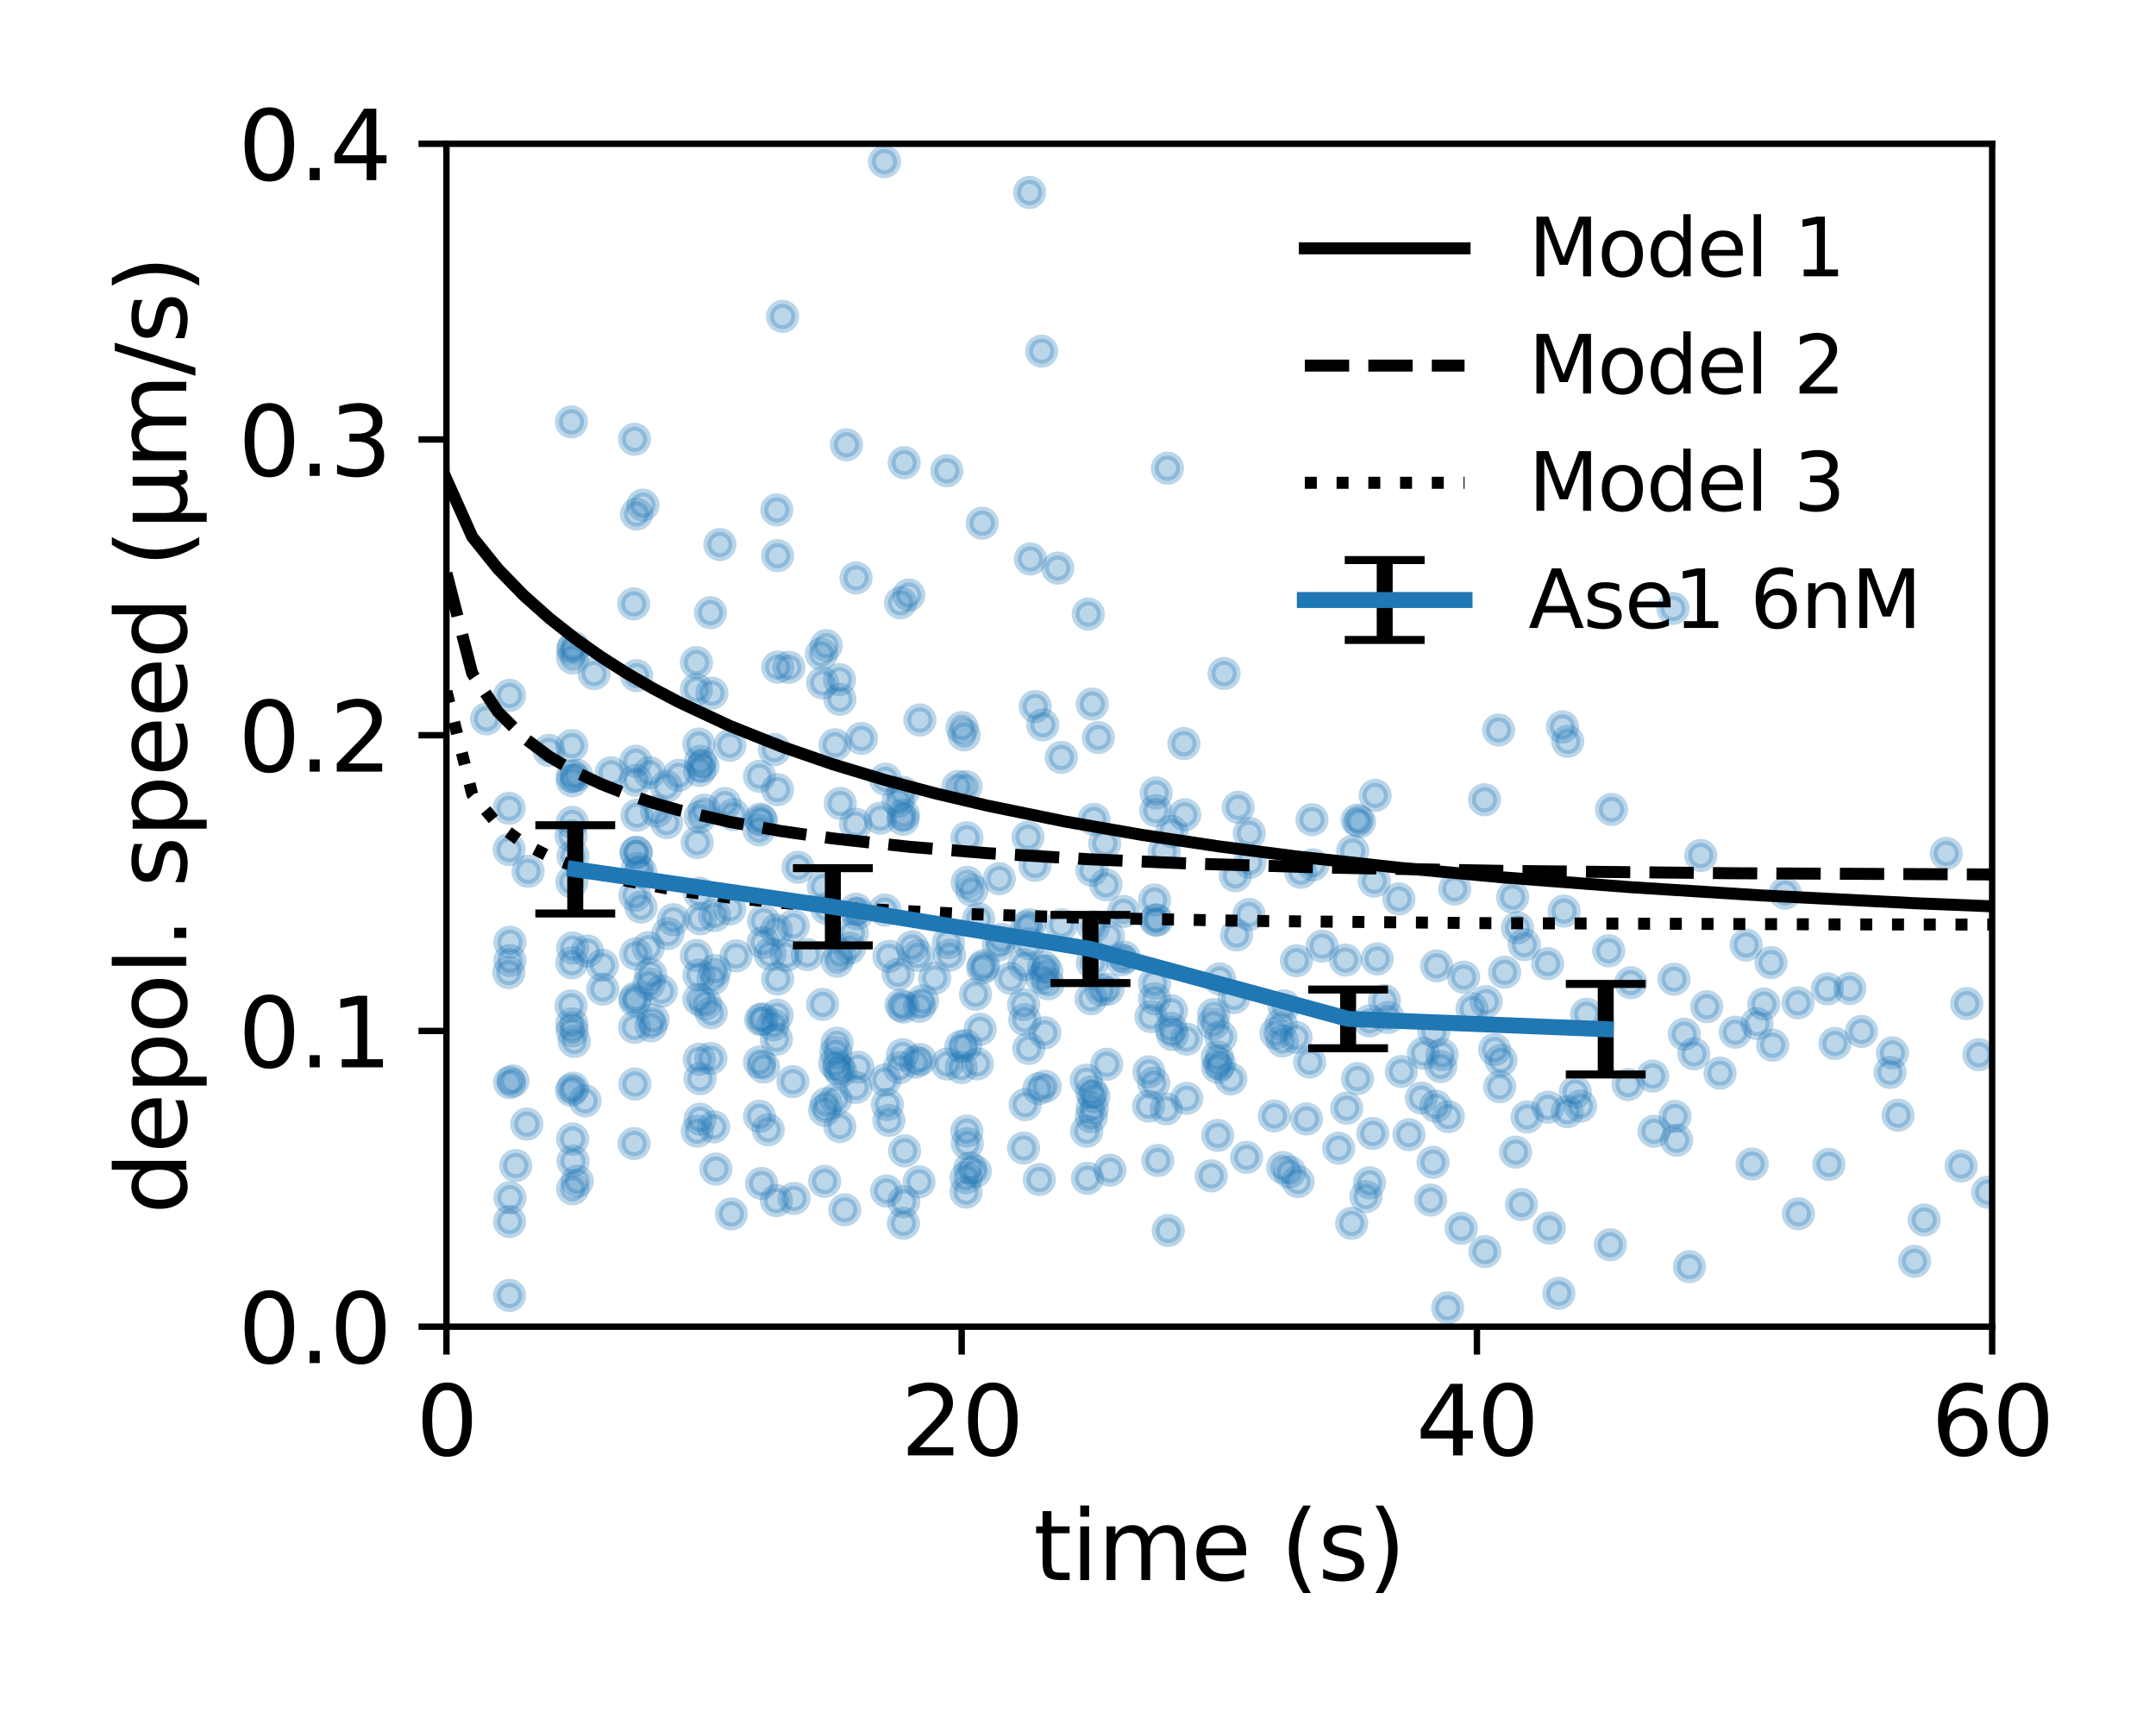 <?xml version="1.0" encoding="utf-8" standalone="no"?>
<!DOCTYPE svg PUBLIC "-//W3C//DTD SVG 1.1//EN"
  "http://www.w3.org/Graphics/SVG/1.1/DTD/svg11.dtd">
<svg xmlns:xlink="http://www.w3.org/1999/xlink" width="270pt" height="216pt" viewBox="0 0 270 216" xmlns="http://www.w3.org/2000/svg" version="1.1">
 <defs>
  <style type="text/css">*{stroke-linejoin: round; stroke-linecap: butt}</style>
 </defs>
 <g id="figure_1">
  <g id="patch_1">
   <path d="M 0 216 
L 270 216 
L 270 0 
L 0 0 
z
" style="fill: #ffffff"/>
  </g>
  <g id="axes_1">
   <g id="patch_2">
    <path d="M 55.91 166.12 
L 249.48 166.12 
L 249.48 18 
L 55.91 18 
z
" style="fill: #ffffff"/>
   </g>
   <g id="PathCollection_1">
    <defs>
     <path id="m5e4ca1c6dc" d="M 0 1.581 
C 0.419 1.581 0.822 1.415 1.118 1.118 
C 1.415 0.822 1.581 0.419 1.581 0 
C 1.581 -0.419 1.415 -0.822 1.118 -1.118 
C 0.822 -1.415 0.419 -1.581 0 -1.581 
C -0.419 -1.581 -0.822 -1.415 -1.118 -1.118 
C -1.415 -0.822 -1.581 -0.419 -1.581 0 
C -1.581 0.419 -1.415 0.822 -1.118 1.118 
C -0.822 1.415 -0.419 1.581 0 1.581 
z
" style="stroke: #1f77b4; stroke-opacity: 0.3"/>
    </defs>
    <g clip-path="url(#p5b166552b6)">
     <use xlink:href="#m5e4ca1c6dc" x="87.668" y="102.291" style="fill: #1f77b4; fill-opacity: 0.3; stroke: #1f77b4; stroke-opacity: 0.3"/>
     <use xlink:href="#m5e4ca1c6dc" x="95.518" y="127.598" style="fill: #1f77b4; fill-opacity: 0.3; stroke: #1f77b4; stroke-opacity: 0.3"/>
     <use xlink:href="#m5e4ca1c6dc" x="75.438" y="120.858" style="fill: #1f77b4; fill-opacity: 0.3; stroke: #1f77b4; stroke-opacity: 0.3"/>
     <use xlink:href="#m5e4ca1c6dc" x="83.49" y="103.002" style="fill: #1f77b4; fill-opacity: 0.3; stroke: #1f77b4; stroke-opacity: 0.3"/>
     <use xlink:href="#m5e4ca1c6dc" x="91.391" y="93.326" style="fill: #1f77b4; fill-opacity: 0.3; stroke: #1f77b4; stroke-opacity: 0.3"/>
     <use xlink:href="#m5e4ca1c6dc" x="99.344" y="115.93" style="fill: #1f77b4; fill-opacity: 0.3; stroke: #1f77b4; stroke-opacity: 0.3"/>
     <use xlink:href="#m5e4ca1c6dc" x="107.196" y="113.845" style="fill: #1f77b4; fill-opacity: 0.3; stroke: #1f77b4; stroke-opacity: 0.3"/>
     <use xlink:href="#m5e4ca1c6dc" x="115.146" y="126.009" style="fill: #1f77b4; fill-opacity: 0.3; stroke: #1f77b4; stroke-opacity: 0.3"/>
     <use xlink:href="#m5e4ca1c6dc" x="125.437" y="117.618" style="fill: #1f77b4; fill-opacity: 0.3; stroke: #1f77b4; stroke-opacity: 0.3"/>
     <use xlink:href="#m5e4ca1c6dc" x="63.863" y="120.269" style="fill: #1f77b4; fill-opacity: 0.3; stroke: #1f77b4; stroke-opacity: 0.3"/>
     <use xlink:href="#m5e4ca1c6dc" x="71.715" y="148.857" style="fill: #1f77b4; fill-opacity: 0.3; stroke: #1f77b4; stroke-opacity: 0.3"/>
     <use xlink:href="#m5e4ca1c6dc" x="87.517" y="93.171" style="fill: #1f77b4; fill-opacity: 0.3; stroke: #1f77b4; stroke-opacity: 0.3"/>
     <use xlink:href="#m5e4ca1c6dc" x="95.614" y="133.604" style="fill: #1f77b4; fill-opacity: 0.3; stroke: #1f77b4; stroke-opacity: 0.3"/>
     <use xlink:href="#m5e4ca1c6dc" x="103.47" y="138.206" style="fill: #1f77b4; fill-opacity: 0.3; stroke: #1f77b4; stroke-opacity: 0.3"/>
     <use xlink:href="#m5e4ca1c6dc" x="111.323" y="140.293" style="fill: #1f77b4; fill-opacity: 0.3; stroke: #1f77b4; stroke-opacity: 0.3"/>
     <use xlink:href="#m5e4ca1c6dc" x="65.969" y="140.757" style="fill: #1f77b4; fill-opacity: 0.3; stroke: #1f77b4; stroke-opacity: 0.3"/>
     <use xlink:href="#m5e4ca1c6dc" x="75.486" y="123.865" style="fill: #1f77b4; fill-opacity: 0.3; stroke: #1f77b4; stroke-opacity: 0.3"/>
     <use xlink:href="#m5e4ca1c6dc" x="81.377" y="96.748" style="fill: #1f77b4; fill-opacity: 0.3; stroke: #1f77b4; stroke-opacity: 0.3"/>
     <use xlink:href="#m5e4ca1c6dc" x="89.278" y="122.543" style="fill: #1f77b4; fill-opacity: 0.3; stroke: #1f77b4; stroke-opacity: 0.3"/>
     <use xlink:href="#m5e4ca1c6dc" x="97.231" y="130.134" style="fill: #1f77b4; fill-opacity: 0.3; stroke: #1f77b4; stroke-opacity: 0.3"/>
     <use xlink:href="#m5e4ca1c6dc" x="105.032" y="133.796" style="fill: #1f77b4; fill-opacity: 0.3; stroke: #1f77b4; stroke-opacity: 0.3"/>
     <use xlink:href="#m5e4ca1c6dc" x="71.663" y="97.196" style="fill: #1f77b4; fill-opacity: 0.3; stroke: #1f77b4; stroke-opacity: 0.3"/>
     <use xlink:href="#m5e4ca1c6dc" x="82.836" y="124.109" style="fill: #1f77b4; fill-opacity: 0.3; stroke: #1f77b4; stroke-opacity: 0.3"/>
     <use xlink:href="#m5e4ca1c6dc" x="90.788" y="100.614" style="fill: #1f77b4; fill-opacity: 0.3; stroke: #1f77b4; stroke-opacity: 0.3"/>
     <use xlink:href="#m5e4ca1c6dc" x="98.489" y="119.621" style="fill: #1f77b4; fill-opacity: 0.3; stroke: #1f77b4; stroke-opacity: 0.3"/>
     <use xlink:href="#m5e4ca1c6dc" x="106.39" y="118.725" style="fill: #1f77b4; fill-opacity: 0.3; stroke: #1f77b4; stroke-opacity: 0.3"/>
     <use xlink:href="#m5e4ca1c6dc" x="114.242" y="118.562" style="fill: #1f77b4; fill-opacity: 0.3; stroke: #1f77b4; stroke-opacity: 0.3"/>
     <use xlink:href="#m5e4ca1c6dc" x="122.143" y="146.68" style="fill: #1f77b4; fill-opacity: 0.3; stroke: #1f77b4; stroke-opacity: 0.3"/>
     <use xlink:href="#m5e4ca1c6dc" x="130.096" y="136.314" style="fill: #1f77b4; fill-opacity: 0.3; stroke: #1f77b4; stroke-opacity: 0.3"/>
     <use xlink:href="#m5e4ca1c6dc" x="137.897" y="123.969" style="fill: #1f77b4; fill-opacity: 0.3; stroke: #1f77b4; stroke-opacity: 0.3"/>
     <use xlink:href="#m5e4ca1c6dc" x="145.797" y="106.609" style="fill: #1f77b4; fill-opacity: 0.3; stroke: #1f77b4; stroke-opacity: 0.3"/>
     <use xlink:href="#m5e4ca1c6dc" x="165.577" y="118.477" style="fill: #1f77b4; fill-opacity: 0.3; stroke: #1f77b4; stroke-opacity: 0.3"/>
     <use xlink:href="#m5e4ca1c6dc" x="173.378" y="125.294" style="fill: #1f77b4; fill-opacity: 0.3; stroke: #1f77b4; stroke-opacity: 0.3"/>
     <use xlink:href="#m5e4ca1c6dc" x="181.379" y="139.824" style="fill: #1f77b4; fill-opacity: 0.3; stroke: #1f77b4; stroke-opacity: 0.3"/>
     <use xlink:href="#m5e4ca1c6dc" x="189.431" y="112.345" style="fill: #1f77b4; fill-opacity: 0.3; stroke: #1f77b4; stroke-opacity: 0.3"/>
     <use xlink:href="#m5e4ca1c6dc" x="197.284" y="136.75" style="fill: #1f77b4; fill-opacity: 0.3; stroke: #1f77b4; stroke-opacity: 0.3"/>
     <use xlink:href="#m5e4ca1c6dc" x="207.13" y="141.661" style="fill: #1f77b4; fill-opacity: 0.3; stroke: #1f77b4; stroke-opacity: 0.3"/>
     <use xlink:href="#m5e4ca1c6dc" x="212.986" y="107.12" style="fill: #1f77b4; fill-opacity: 0.3; stroke: #1f77b4; stroke-opacity: 0.3"/>
     <use xlink:href="#m5e4ca1c6dc" x="220.886" y="125.724" style="fill: #1f77b4; fill-opacity: 0.3; stroke: #1f77b4; stroke-opacity: 0.3"/>
     <use xlink:href="#m5e4ca1c6dc" x="228.839" y="123.828" style="fill: #1f77b4; fill-opacity: 0.3; stroke: #1f77b4; stroke-opacity: 0.3"/>
     <use xlink:href="#m5e4ca1c6dc" x="236.691" y="134.29" style="fill: #1f77b4; fill-opacity: 0.3; stroke: #1f77b4; stroke-opacity: 0.3"/>
     <use xlink:href="#m5e4ca1c6dc" x="246.302" y="125.665" style="fill: #1f77b4; fill-opacity: 0.3; stroke: #1f77b4; stroke-opacity: 0.3"/>
     <use xlink:href="#m5e4ca1c6dc" x="64.588" y="145.948" style="fill: #1f77b4; fill-opacity: 0.3; stroke: #1f77b4; stroke-opacity: 0.3"/>
     <use xlink:href="#m5e4ca1c6dc" x="71.763" y="107.209" style="fill: #1f77b4; fill-opacity: 0.3; stroke: #1f77b4; stroke-opacity: 0.3"/>
     <use xlink:href="#m5e4ca1c6dc" x="79.664" y="106.746" style="fill: #1f77b4; fill-opacity: 0.3; stroke: #1f77b4; stroke-opacity: 0.3"/>
     <use xlink:href="#m5e4ca1c6dc" x="87.565" y="132.64" style="fill: #1f77b4; fill-opacity: 0.3; stroke: #1f77b4; stroke-opacity: 0.3"/>
     <use xlink:href="#m5e4ca1c6dc" x="95.369" y="148.191" style="fill: #1f77b4; fill-opacity: 0.3; stroke: #1f77b4; stroke-opacity: 0.3"/>
     <use xlink:href="#m5e4ca1c6dc" x="103.27" y="139.024" style="fill: #1f77b4; fill-opacity: 0.3; stroke: #1f77b4; stroke-opacity: 0.3"/>
     <use xlink:href="#m5e4ca1c6dc" x="111.019" y="149.132" style="fill: #1f77b4; fill-opacity: 0.3; stroke: #1f77b4; stroke-opacity: 0.3"/>
     <use xlink:href="#m5e4ca1c6dc" x="121.079" y="141.629" style="fill: #1f77b4; fill-opacity: 0.3; stroke: #1f77b4; stroke-opacity: 0.3"/>
     <use xlink:href="#m5e4ca1c6dc" x="130.596" y="90.764" style="fill: #1f77b4; fill-opacity: 0.3; stroke: #1f77b4; stroke-opacity: 0.3"/>
     <use xlink:href="#m5e4ca1c6dc" x="63.762" y="106.38" style="fill: #1f77b4; fill-opacity: 0.3; stroke: #1f77b4; stroke-opacity: 0.3"/>
     <use xlink:href="#m5e4ca1c6dc" x="71.663" y="102.973" style="fill: #1f77b4; fill-opacity: 0.3; stroke: #1f77b4; stroke-opacity: 0.3"/>
     <use xlink:href="#m5e4ca1c6dc" x="79.513" y="125.28" style="fill: #1f77b4; fill-opacity: 0.3; stroke: #1f77b4; stroke-opacity: 0.3"/>
     <use xlink:href="#m5e4ca1c6dc" x="88.039" y="95.915" style="fill: #1f77b4; fill-opacity: 0.3; stroke: #1f77b4; stroke-opacity: 0.3"/>
     <use xlink:href="#m5e4ca1c6dc" x="95.366" y="102.769" style="fill: #1f77b4; fill-opacity: 0.3; stroke: #1f77b4; stroke-opacity: 0.3"/>
     <use xlink:href="#m5e4ca1c6dc" x="103.27" y="147.922" style="fill: #1f77b4; fill-opacity: 0.3; stroke: #1f77b4; stroke-opacity: 0.3"/>
     <use xlink:href="#m5e4ca1c6dc" x="111.119" y="138.305" style="fill: #1f77b4; fill-opacity: 0.3; stroke: #1f77b4; stroke-opacity: 0.3"/>
     <use xlink:href="#m5e4ca1c6dc" x="120.985" y="149.273" style="fill: #1f77b4; fill-opacity: 0.3; stroke: #1f77b4; stroke-opacity: 0.3"/>
     <use xlink:href="#m5e4ca1c6dc" x="136.787" y="88.164" style="fill: #1f77b4; fill-opacity: 0.3; stroke: #1f77b4; stroke-opacity: 0.3"/>
     <use xlink:href="#m5e4ca1c6dc" x="144.588" y="112.697" style="fill: #1f77b4; fill-opacity: 0.3; stroke: #1f77b4; stroke-opacity: 0.3"/>
     <use xlink:href="#m5e4ca1c6dc" x="152.492" y="142.172" style="fill: #1f77b4; fill-opacity: 0.3; stroke: #1f77b4; stroke-opacity: 0.3"/>
     <use xlink:href="#m5e4ca1c6dc" x="71.663" y="97.763" style="fill: #1f77b4; fill-opacity: 0.3; stroke: #1f77b4; stroke-opacity: 0.3"/>
     <use xlink:href="#m5e4ca1c6dc" x="79.616" y="97.7" style="fill: #1f77b4; fill-opacity: 0.3; stroke: #1f77b4; stroke-opacity: 0.3"/>
     <use xlink:href="#m5e4ca1c6dc" x="89.481" y="114.637" style="fill: #1f77b4; fill-opacity: 0.3; stroke: #1f77b4; stroke-opacity: 0.3"/>
     <use xlink:href="#m5e4ca1c6dc" x="97.382" y="83.536" style="fill: #1f77b4; fill-opacity: 0.3; stroke: #1f77b4; stroke-opacity: 0.3"/>
     <use xlink:href="#m5e4ca1c6dc" x="105.232" y="100.607" style="fill: #1f77b4; fill-opacity: 0.3; stroke: #1f77b4; stroke-opacity: 0.3"/>
     <use xlink:href="#m5e4ca1c6dc" x="113.136" y="126.102" style="fill: #1f77b4; fill-opacity: 0.3; stroke: #1f77b4; stroke-opacity: 0.3"/>
     <use xlink:href="#m5e4ca1c6dc" x="120.985" y="98.5" style="fill: #1f77b4; fill-opacity: 0.3; stroke: #1f77b4; stroke-opacity: 0.3"/>
     <use xlink:href="#m5e4ca1c6dc" x="128.886" y="118.162" style="fill: #1f77b4; fill-opacity: 0.3; stroke: #1f77b4; stroke-opacity: 0.3"/>
     <use xlink:href="#m5e4ca1c6dc" x="136.79" y="120.566" style="fill: #1f77b4; fill-opacity: 0.3; stroke: #1f77b4; stroke-opacity: 0.3"/>
     <use xlink:href="#m5e4ca1c6dc" x="144.691" y="115.2" style="fill: #1f77b4; fill-opacity: 0.3; stroke: #1f77b4; stroke-opacity: 0.3"/>
     <use xlink:href="#m5e4ca1c6dc" x="154.137" y="135.101" style="fill: #1f77b4; fill-opacity: 0.3; stroke: #1f77b4; stroke-opacity: 0.3"/>
     <use xlink:href="#m5e4ca1c6dc" x="160.444" y="128.264" style="fill: #1f77b4; fill-opacity: 0.3; stroke: #1f77b4; stroke-opacity: 0.3"/>
     <use xlink:href="#m5e4ca1c6dc" x="170.007" y="135.062" style="fill: #1f77b4; fill-opacity: 0.3; stroke: #1f77b4; stroke-opacity: 0.3"/>
     <use xlink:href="#m5e4ca1c6dc" x="178.008" y="137.495" style="fill: #1f77b4; fill-opacity: 0.3; stroke: #1f77b4; stroke-opacity: 0.3"/>
     <use xlink:href="#m5e4ca1c6dc" x="185.96" y="156.723" style="fill: #1f77b4; fill-opacity: 0.3; stroke: #1f77b4; stroke-opacity: 0.3"/>
     <use xlink:href="#m5e4ca1c6dc" x="193.861" y="138.647" style="fill: #1f77b4; fill-opacity: 0.3; stroke: #1f77b4; stroke-opacity: 0.3"/>
     <use xlink:href="#m5e4ca1c6dc" x="201.813" y="101.358" style="fill: #1f77b4; fill-opacity: 0.3; stroke: #1f77b4; stroke-opacity: 0.3"/>
     <use xlink:href="#m5e4ca1c6dc" x="63.814" y="87.072" style="fill: #1f77b4; fill-opacity: 0.3; stroke: #1f77b4; stroke-opacity: 0.3"/>
     <use xlink:href="#m5e4ca1c6dc" x="71.715" y="81.336" style="fill: #1f77b4; fill-opacity: 0.3; stroke: #1f77b4; stroke-opacity: 0.3"/>
     <use xlink:href="#m5e4ca1c6dc" x="79.716" y="84.602" style="fill: #1f77b4; fill-opacity: 0.3; stroke: #1f77b4; stroke-opacity: 0.3"/>
     <use xlink:href="#m5e4ca1c6dc" x="87.617" y="111.856" style="fill: #1f77b4; fill-opacity: 0.3; stroke: #1f77b4; stroke-opacity: 0.3"/>
     <use xlink:href="#m5e4ca1c6dc" x="97.231" y="116.47" style="fill: #1f77b4; fill-opacity: 0.3; stroke: #1f77b4; stroke-opacity: 0.3"/>
     <use xlink:href="#m5e4ca1c6dc" x="113.084" y="102.595" style="fill: #1f77b4; fill-opacity: 0.3; stroke: #1f77b4; stroke-opacity: 0.3"/>
     <use xlink:href="#m5e4ca1c6dc" x="74.399" y="84.339" style="fill: #1f77b4; fill-opacity: 0.3; stroke: #1f77b4; stroke-opacity: 0.3"/>
     <use xlink:href="#m5e4ca1c6dc" x="85.01" y="97.089" style="fill: #1f77b4; fill-opacity: 0.3; stroke: #1f77b4; stroke-opacity: 0.3"/>
     <use xlink:href="#m5e4ca1c6dc" x="90.153" y="68.183" style="fill: #1f77b4; fill-opacity: 0.3; stroke: #1f77b4; stroke-opacity: 0.3"/>
     <use xlink:href="#m5e4ca1c6dc" x="98.002" y="39.626" style="fill: #1f77b4; fill-opacity: 0.3; stroke: #1f77b4; stroke-opacity: 0.3"/>
     <use xlink:href="#m5e4ca1c6dc" x="106.006" y="55.689" style="fill: #1f77b4; fill-opacity: 0.3; stroke: #1f77b4; stroke-opacity: 0.3"/>
     <use xlink:href="#m5e4ca1c6dc" x="113.807" y="74.508" style="fill: #1f77b4; fill-opacity: 0.3; stroke: #1f77b4; stroke-opacity: 0.3"/>
     <use xlink:href="#m5e4ca1c6dc" x="121.708" y="111.467" style="fill: #1f77b4; fill-opacity: 0.3; stroke: #1f77b4; stroke-opacity: 0.3"/>
     <use xlink:href="#m5e4ca1c6dc" x="129.609" y="108.361" style="fill: #1f77b4; fill-opacity: 0.3; stroke: #1f77b4; stroke-opacity: 0.3"/>
     <use xlink:href="#m5e4ca1c6dc" x="71.812" y="81.058" style="fill: #1f77b4; fill-opacity: 0.3; stroke: #1f77b4; stroke-opacity: 0.3"/>
     <use xlink:href="#m5e4ca1c6dc" x="79.716" y="64.373" style="fill: #1f77b4; fill-opacity: 0.3; stroke: #1f77b4; stroke-opacity: 0.3"/>
     <use xlink:href="#m5e4ca1c6dc" x="87.617" y="96.478" style="fill: #1f77b4; fill-opacity: 0.3; stroke: #1f77b4; stroke-opacity: 0.3"/>
     <use xlink:href="#m5e4ca1c6dc" x="97.279" y="63.851" style="fill: #1f77b4; fill-opacity: 0.3; stroke: #1f77b4; stroke-opacity: 0.3"/>
     <use xlink:href="#m5e4ca1c6dc" x="107.206" y="72.36" style="fill: #1f77b4; fill-opacity: 0.3; stroke: #1f77b4; stroke-opacity: 0.3"/>
     <use xlink:href="#m5e4ca1c6dc" x="113.233" y="57.933" style="fill: #1f77b4; fill-opacity: 0.3; stroke: #1f77b4; stroke-opacity: 0.3"/>
     <use xlink:href="#m5e4ca1c6dc" x="121.133" y="110.482" style="fill: #1f77b4; fill-opacity: 0.3; stroke: #1f77b4; stroke-opacity: 0.3"/>
     <use xlink:href="#m5e4ca1c6dc" x="129.038" y="69.994" style="fill: #1f77b4; fill-opacity: 0.3; stroke: #1f77b4; stroke-opacity: 0.3"/>
     <use xlink:href="#m5e4ca1c6dc" x="136.938" y="116.041" style="fill: #1f77b4; fill-opacity: 0.3; stroke: #1f77b4; stroke-opacity: 0.3"/>
     <use xlink:href="#m5e4ca1c6dc" x="144.891" y="115.211" style="fill: #1f77b4; fill-opacity: 0.3; stroke: #1f77b4; stroke-opacity: 0.3"/>
     <use xlink:href="#m5e4ca1c6dc" x="152.74" y="133.247" style="fill: #1f77b4; fill-opacity: 0.3; stroke: #1f77b4; stroke-opacity: 0.3"/>
     <use xlink:href="#m5e4ca1c6dc" x="160.641" y="146.193" style="fill: #1f77b4; fill-opacity: 0.3; stroke: #1f77b4; stroke-opacity: 0.3"/>
     <use xlink:href="#m5e4ca1c6dc" x="180.421" y="133.547" style="fill: #1f77b4; fill-opacity: 0.3; stroke: #1f77b4; stroke-opacity: 0.3"/>
     <use xlink:href="#m5e4ca1c6dc" x="188.425" y="121.743" style="fill: #1f77b4; fill-opacity: 0.3; stroke: #1f77b4; stroke-opacity: 0.3"/>
     <use xlink:href="#m5e4ca1c6dc" x="196.326" y="92.834" style="fill: #1f77b4; fill-opacity: 0.3; stroke: #1f77b4; stroke-opacity: 0.3"/>
     <use xlink:href="#m5e4ca1c6dc" x="204.227" y="123.054" style="fill: #1f77b4; fill-opacity: 0.3; stroke: #1f77b4; stroke-opacity: 0.3"/>
     <use xlink:href="#m5e4ca1c6dc" x="212.127" y="131.957" style="fill: #1f77b4; fill-opacity: 0.3; stroke: #1f77b4; stroke-opacity: 0.3"/>
     <use xlink:href="#m5e4ca1c6dc" x="220.028" y="128.168" style="fill: #1f77b4; fill-opacity: 0.3; stroke: #1f77b4; stroke-opacity: 0.3"/>
     <use xlink:href="#m5e4ca1c6dc" x="243.734" y="106.868" style="fill: #1f77b4; fill-opacity: 0.3; stroke: #1f77b4; stroke-opacity: 0.3"/>
     <use xlink:href="#m5e4ca1c6dc" x="251.535" y="148.546" style="fill: #1f77b4; fill-opacity: 0.3; stroke: #1f77b4; stroke-opacity: 0.3"/>
     <use xlink:href="#m5e4ca1c6dc" x="261.149" y="144.544" style="fill: #1f77b4; fill-opacity: 0.3; stroke: #1f77b4; stroke-opacity: 0.3"/>
     <use xlink:href="#m5e4ca1c6dc" x="268.998" y="74.297" style="fill: #1f77b4; fill-opacity: 0.3; stroke: #1f77b4; stroke-opacity: 0.3"/>
     <use xlink:href="#m5e4ca1c6dc" x="277.051" y="131.617" style="fill: #1f77b4; fill-opacity: 0.3; stroke: #1f77b4; stroke-opacity: 0.3"/>
     <use xlink:href="#m5e4ca1c6dc" x="284.952" y="143.271" style="fill: #1f77b4; fill-opacity: 0.3; stroke: #1f77b4; stroke-opacity: 0.3"/>
     <use xlink:href="#m5e4ca1c6dc" x="292.956" y="121.884" style="fill: #1f77b4; fill-opacity: 0.3; stroke: #1f77b4; stroke-opacity: 0.3"/>
     <use xlink:href="#m5e4ca1c6dc" x="300.957" y="113.493" style="fill: #1f77b4; fill-opacity: 0.3; stroke: #1f77b4; stroke-opacity: 0.3"/>
     <use xlink:href="#m5e4ca1c6dc" x="308.909" y="148.781" style="fill: #1f77b4; fill-opacity: 0.3; stroke: #1f77b4; stroke-opacity: 0.3"/>
     <use xlink:href="#m5e4ca1c6dc" x="81.477" y="121.999" style="fill: #1f77b4; fill-opacity: 0.3; stroke: #1f77b4; stroke-opacity: 0.3"/>
     <use xlink:href="#m5e4ca1c6dc" x="89.378" y="141.1" style="fill: #1f77b4; fill-opacity: 0.3; stroke: #1f77b4; stroke-opacity: 0.3"/>
     <use xlink:href="#m5e4ca1c6dc" x="105.183" y="87.557" style="fill: #1f77b4; fill-opacity: 0.3; stroke: #1f77b4; stroke-opacity: 0.3"/>
     <use xlink:href="#m5e4ca1c6dc" x="113.184" y="150.483" style="fill: #1f77b4; fill-opacity: 0.3; stroke: #1f77b4; stroke-opacity: 0.3"/>
     <use xlink:href="#m5e4ca1c6dc" x="121.085" y="104.891" style="fill: #1f77b4; fill-opacity: 0.3; stroke: #1f77b4; stroke-opacity: 0.3"/>
     <use xlink:href="#m5e4ca1c6dc" x="128.938" y="115.789" style="fill: #1f77b4; fill-opacity: 0.3; stroke: #1f77b4; stroke-opacity: 0.3"/>
     <use xlink:href="#m5e4ca1c6dc" x="136.738" y="108.968" style="fill: #1f77b4; fill-opacity: 0.3; stroke: #1f77b4; stroke-opacity: 0.3"/>
     <use xlink:href="#m5e4ca1c6dc" x="144.591" y="125.065" style="fill: #1f77b4; fill-opacity: 0.3; stroke: #1f77b4; stroke-opacity: 0.3"/>
     <use xlink:href="#m5e4ca1c6dc" x="152.492" y="133.633" style="fill: #1f77b4; fill-opacity: 0.3; stroke: #1f77b4; stroke-opacity: 0.3"/>
     <use xlink:href="#m5e4ca1c6dc" x="162.306" y="129.901" style="fill: #1f77b4; fill-opacity: 0.3; stroke: #1f77b4; stroke-opacity: 0.3"/>
     <use xlink:href="#m5e4ca1c6dc" x="170.258" y="102.899" style="fill: #1f77b4; fill-opacity: 0.3; stroke: #1f77b4; stroke-opacity: 0.3"/>
     <use xlink:href="#m5e4ca1c6dc" x="180.598" y="132.061" style="fill: #1f77b4; fill-opacity: 0.3; stroke: #1f77b4; stroke-opacity: 0.3"/>
     <use xlink:href="#m5e4ca1c6dc" x="185.908" y="100.144" style="fill: #1f77b4; fill-opacity: 0.3; stroke: #1f77b4; stroke-opacity: 0.3"/>
     <use xlink:href="#m5e4ca1c6dc" x="193.812" y="120.662" style="fill: #1f77b4; fill-opacity: 0.3; stroke: #1f77b4; stroke-opacity: 0.3"/>
     <use xlink:href="#m5e4ca1c6dc" x="201.662" y="155.868" style="fill: #1f77b4; fill-opacity: 0.3; stroke: #1f77b4; stroke-opacity: 0.3"/>
     <use xlink:href="#m5e4ca1c6dc" x="209.514" y="76.193" style="fill: #1f77b4; fill-opacity: 0.3; stroke: #1f77b4; stroke-opacity: 0.3"/>
     <use xlink:href="#m5e4ca1c6dc" x="217.415" y="179.808" style="fill: #1f77b4; fill-opacity: 0.3; stroke: #1f77b4; stroke-opacity: 0.3"/>
     <use xlink:href="#m5e4ca1c6dc" x="225.164" y="125.572" style="fill: #1f77b4; fill-opacity: 0.3; stroke: #1f77b4; stroke-opacity: 0.3"/>
     <use xlink:href="#m5e4ca1c6dc" x="63.863" y="149.97" style="fill: #1f77b4; fill-opacity: 0.3; stroke: #1f77b4; stroke-opacity: 0.3"/>
     <use xlink:href="#m5e4ca1c6dc" x="73.573" y="119.096" style="fill: #1f77b4; fill-opacity: 0.3; stroke: #1f77b4; stroke-opacity: 0.3"/>
     <use xlink:href="#m5e4ca1c6dc" x="81.526" y="128.453" style="fill: #1f77b4; fill-opacity: 0.3; stroke: #1f77b4; stroke-opacity: 0.3"/>
     <use xlink:href="#m5e4ca1c6dc" x="89.53" y="121.536" style="fill: #1f77b4; fill-opacity: 0.3; stroke: #1f77b4; stroke-opacity: 0.3"/>
     <use xlink:href="#m5e4ca1c6dc" x="97.379" y="69.583" style="fill: #1f77b4; fill-opacity: 0.3; stroke: #1f77b4; stroke-opacity: 0.3"/>
     <use xlink:href="#m5e4ca1c6dc" x="105.28" y="134.159" style="fill: #1f77b4; fill-opacity: 0.3; stroke: #1f77b4; stroke-opacity: 0.3"/>
     <use xlink:href="#m5e4ca1c6dc" x="83.639" y="116.892" style="fill: #1f77b4; fill-opacity: 0.3; stroke: #1f77b4; stroke-opacity: 0.3"/>
     <use xlink:href="#m5e4ca1c6dc" x="91.591" y="152.005" style="fill: #1f77b4; fill-opacity: 0.3; stroke: #1f77b4; stroke-opacity: 0.3"/>
     <use xlink:href="#m5e4ca1c6dc" x="99.444" y="150.07" style="fill: #1f77b4; fill-opacity: 0.3; stroke: #1f77b4; stroke-opacity: 0.3"/>
     <use xlink:href="#m5e4ca1c6dc" x="107.345" y="114.408" style="fill: #1f77b4; fill-opacity: 0.3; stroke: #1f77b4; stroke-opacity: 0.3"/>
     <use xlink:href="#m5e4ca1c6dc" x="115.194" y="90.153" style="fill: #1f77b4; fill-opacity: 0.3; stroke: #1f77b4; stroke-opacity: 0.3"/>
     <use xlink:href="#m5e4ca1c6dc" x="123.198" y="120.914" style="fill: #1f77b4; fill-opacity: 0.3; stroke: #1f77b4; stroke-opacity: 0.3"/>
     <use xlink:href="#m5e4ca1c6dc" x="131.099" y="121.606" style="fill: #1f77b4; fill-opacity: 0.3; stroke: #1f77b4; stroke-opacity: 0.3"/>
     <use xlink:href="#m5e4ca1c6dc" x="139" y="146.531" style="fill: #1f77b4; fill-opacity: 0.3; stroke: #1f77b4; stroke-opacity: 0.3"/>
     <use xlink:href="#m5e4ca1c6dc" x="146.83" y="129.535" style="fill: #1f77b4; fill-opacity: 0.3; stroke: #1f77b4; stroke-opacity: 0.3"/>
     <use xlink:href="#m5e4ca1c6dc" x="63.863" y="117.977" style="fill: #1f77b4; fill-opacity: 0.3; stroke: #1f77b4; stroke-opacity: 0.3"/>
     <use xlink:href="#m5e4ca1c6dc" x="71.715" y="118.707" style="fill: #1f77b4; fill-opacity: 0.3; stroke: #1f77b4; stroke-opacity: 0.3"/>
     <use xlink:href="#m5e4ca1c6dc" x="79.667" y="106.724" style="fill: #1f77b4; fill-opacity: 0.3; stroke: #1f77b4; stroke-opacity: 0.3"/>
     <use xlink:href="#m5e4ca1c6dc" x="87.668" y="135.072" style="fill: #1f77b4; fill-opacity: 0.3; stroke: #1f77b4; stroke-opacity: 0.3"/>
     <use xlink:href="#m5e4ca1c6dc" x="95.621" y="115.319" style="fill: #1f77b4; fill-opacity: 0.3; stroke: #1f77b4; stroke-opacity: 0.3"/>
     <use xlink:href="#m5e4ca1c6dc" x="103.522" y="113.752" style="fill: #1f77b4; fill-opacity: 0.3; stroke: #1f77b4; stroke-opacity: 0.3"/>
     <use xlink:href="#m5e4ca1c6dc" x="111.323" y="119.755" style="fill: #1f77b4; fill-opacity: 0.3; stroke: #1f77b4; stroke-opacity: 0.3"/>
     <use xlink:href="#m5e4ca1c6dc" x="121.488" y="146.262" style="fill: #1f77b4; fill-opacity: 0.3; stroke: #1f77b4; stroke-opacity: 0.3"/>
     <use xlink:href="#m5e4ca1c6dc" x="132.46" y="71.138" style="fill: #1f77b4; fill-opacity: 0.3; stroke: #1f77b4; stroke-opacity: 0.3"/>
     <use xlink:href="#m5e4ca1c6dc" x="140.461" y="120.188" style="fill: #1f77b4; fill-opacity: 0.3; stroke: #1f77b4; stroke-opacity: 0.3"/>
     <use xlink:href="#m5e4ca1c6dc" x="148.365" y="102.025" style="fill: #1f77b4; fill-opacity: 0.3; stroke: #1f77b4; stroke-opacity: 0.3"/>
     <use xlink:href="#m5e4ca1c6dc" x="156.418" y="114.511" style="fill: #1f77b4; fill-opacity: 0.3; stroke: #1f77b4; stroke-opacity: 0.3"/>
     <use xlink:href="#m5e4ca1c6dc" x="73.273" y="137.844" style="fill: #1f77b4; fill-opacity: 0.3; stroke: #1f77b4; stroke-opacity: 0.3"/>
     <use xlink:href="#m5e4ca1c6dc" x="82.226" y="101.584" style="fill: #1f77b4; fill-opacity: 0.3; stroke: #1f77b4; stroke-opacity: 0.3"/>
     <use xlink:href="#m5e4ca1c6dc" x="88.975" y="76.718" style="fill: #1f77b4; fill-opacity: 0.3; stroke: #1f77b4; stroke-opacity: 0.3"/>
     <use xlink:href="#m5e4ca1c6dc" x="96.976" y="93.86" style="fill: #1f77b4; fill-opacity: 0.3; stroke: #1f77b4; stroke-opacity: 0.3"/>
     <use xlink:href="#m5e4ca1c6dc" x="104.828" y="130.63" style="fill: #1f77b4; fill-opacity: 0.3; stroke: #1f77b4; stroke-opacity: 0.3"/>
     <use xlink:href="#m5e4ca1c6dc" x="112.829" y="125.868" style="fill: #1f77b4; fill-opacity: 0.3; stroke: #1f77b4; stroke-opacity: 0.3"/>
     <use xlink:href="#m5e4ca1c6dc" x="120.733" y="92.03" style="fill: #1f77b4; fill-opacity: 0.3; stroke: #1f77b4; stroke-opacity: 0.3"/>
     <use xlink:href="#m5e4ca1c6dc" x="128.583" y="116.067" style="fill: #1f77b4; fill-opacity: 0.3; stroke: #1f77b4; stroke-opacity: 0.3"/>
     <use xlink:href="#m5e4ca1c6dc" x="148.262" y="93.112" style="fill: #1f77b4; fill-opacity: 0.3; stroke: #1f77b4; stroke-opacity: 0.3"/>
     <use xlink:href="#m5e4ca1c6dc" x="156.112" y="144.924" style="fill: #1f77b4; fill-opacity: 0.3; stroke: #1f77b4; stroke-opacity: 0.3"/>
     <use xlink:href="#m5e4ca1c6dc" x="164.016" y="132.991" style="fill: #1f77b4; fill-opacity: 0.3; stroke: #1f77b4; stroke-opacity: 0.3"/>
     <use xlink:href="#m5e4ca1c6dc" x="171.917" y="141.928" style="fill: #1f77b4; fill-opacity: 0.3; stroke: #1f77b4; stroke-opacity: 0.3"/>
     <use xlink:href="#m5e4ca1c6dc" x="179.817" y="138.52" style="fill: #1f77b4; fill-opacity: 0.3; stroke: #1f77b4; stroke-opacity: 0.3"/>
     <use xlink:href="#m5e4ca1c6dc" x="190.528" y="150.828" style="fill: #1f77b4; fill-opacity: 0.3; stroke: #1f77b4; stroke-opacity: 0.3"/>
     <use xlink:href="#m5e4ca1c6dc" x="195.671" y="91.023" style="fill: #1f77b4; fill-opacity: 0.3; stroke: #1f77b4; stroke-opacity: 0.3"/>
     <use xlink:href="#m5e4ca1c6dc" x="203.885" y="135.806" style="fill: #1f77b4; fill-opacity: 0.3; stroke: #1f77b4; stroke-opacity: 0.3"/>
     <use xlink:href="#m5e4ca1c6dc" x="211.576" y="158.608" style="fill: #1f77b4; fill-opacity: 0.3; stroke: #1f77b4; stroke-opacity: 0.3"/>
     <use xlink:href="#m5e4ca1c6dc" x="219.425" y="145.762" style="fill: #1f77b4; fill-opacity: 0.3; stroke: #1f77b4; stroke-opacity: 0.3"/>
     <use xlink:href="#m5e4ca1c6dc" x="229.039" y="145.801" style="fill: #1f77b4; fill-opacity: 0.3; stroke: #1f77b4; stroke-opacity: 0.3"/>
     <use xlink:href="#m5e4ca1c6dc" x="236.992" y="131.845" style="fill: #1f77b4; fill-opacity: 0.3; stroke: #1f77b4; stroke-opacity: 0.3"/>
     <use xlink:href="#m5e4ca1c6dc" x="71.763" y="136.258" style="fill: #1f77b4; fill-opacity: 0.3; stroke: #1f77b4; stroke-opacity: 0.3"/>
     <use xlink:href="#m5e4ca1c6dc" x="79.768" y="102.08" style="fill: #1f77b4; fill-opacity: 0.3; stroke: #1f77b4; stroke-opacity: 0.3"/>
     <use xlink:href="#m5e4ca1c6dc" x="87.717" y="95.333" style="fill: #1f77b4; fill-opacity: 0.3; stroke: #1f77b4; stroke-opacity: 0.3"/>
     <use xlink:href="#m5e4ca1c6dc" x="98.789" y="83.565" style="fill: #1f77b4; fill-opacity: 0.3; stroke: #1f77b4; stroke-opacity: 0.3"/>
     <use xlink:href="#m5e4ca1c6dc" x="106.741" y="116.878" style="fill: #1f77b4; fill-opacity: 0.3; stroke: #1f77b4; stroke-opacity: 0.3"/>
     <use xlink:href="#m5e4ca1c6dc" x="114.642" y="132.986" style="fill: #1f77b4; fill-opacity: 0.3; stroke: #1f77b4; stroke-opacity: 0.3"/>
     <use xlink:href="#m5e4ca1c6dc" x="122.546" y="115.048" style="fill: #1f77b4; fill-opacity: 0.3; stroke: #1f77b4; stroke-opacity: 0.3"/>
     <use xlink:href="#m5e4ca1c6dc" x="130.447" y="43.973" style="fill: #1f77b4; fill-opacity: 0.3; stroke: #1f77b4; stroke-opacity: 0.3"/>
     <use xlink:href="#m5e4ca1c6dc" x="138.348" y="105.598" style="fill: #1f77b4; fill-opacity: 0.3; stroke: #1f77b4; stroke-opacity: 0.3"/>
     <use xlink:href="#m5e4ca1c6dc" x="146.201" y="58.626" style="fill: #1f77b4; fill-opacity: 0.3; stroke: #1f77b4; stroke-opacity: 0.3"/>
     <use xlink:href="#m5e4ca1c6dc" x="155.06" y="101.088" style="fill: #1f77b4; fill-opacity: 0.3; stroke: #1f77b4; stroke-opacity: 0.3"/>
     <use xlink:href="#m5e4ca1c6dc" x="169.955" y="102.691" style="fill: #1f77b4; fill-opacity: 0.3; stroke: #1f77b4; stroke-opacity: 0.3"/>
     <use xlink:href="#m5e4ca1c6dc" x="179.566" y="129.155" style="fill: #1f77b4; fill-opacity: 0.3; stroke: #1f77b4; stroke-opacity: 0.3"/>
     <use xlink:href="#m5e4ca1c6dc" x="71.663" y="129.083" style="fill: #1f77b4; fill-opacity: 0.3; stroke: #1f77b4; stroke-opacity: 0.3"/>
     <use xlink:href="#m5e4ca1c6dc" x="79.564" y="124.987" style="fill: #1f77b4; fill-opacity: 0.3; stroke: #1f77b4; stroke-opacity: 0.3"/>
     <use xlink:href="#m5e4ca1c6dc" x="87.517" y="125.139" style="fill: #1f77b4; fill-opacity: 0.3; stroke: #1f77b4; stroke-opacity: 0.3"/>
     <use xlink:href="#m5e4ca1c6dc" x="97.331" y="127.127" style="fill: #1f77b4; fill-opacity: 0.3; stroke: #1f77b4; stroke-opacity: 0.3"/>
     <use xlink:href="#m5e4ca1c6dc" x="105.132" y="85.102" style="fill: #1f77b4; fill-opacity: 0.3; stroke: #1f77b4; stroke-opacity: 0.3"/>
     <use xlink:href="#m5e4ca1c6dc" x="113.033" y="132.061" style="fill: #1f77b4; fill-opacity: 0.3; stroke: #1f77b4; stroke-opacity: 0.3"/>
     <use xlink:href="#m5e4ca1c6dc" x="120.937" y="130.919" style="fill: #1f77b4; fill-opacity: 0.3; stroke: #1f77b4; stroke-opacity: 0.3"/>
     <use xlink:href="#m5e4ca1c6dc" x="130.151" y="147.699" style="fill: #1f77b4; fill-opacity: 0.3; stroke: #1f77b4; stroke-opacity: 0.3"/>
     <use xlink:href="#m5e4ca1c6dc" x="136.79" y="138.74" style="fill: #1f77b4; fill-opacity: 0.3; stroke: #1f77b4; stroke-opacity: 0.3"/>
     <use xlink:href="#m5e4ca1c6dc" x="144.739" y="101.506" style="fill: #1f77b4; fill-opacity: 0.3; stroke: #1f77b4; stroke-opacity: 0.3"/>
     <use xlink:href="#m5e4ca1c6dc" x="63.811" y="152.958" style="fill: #1f77b4; fill-opacity: 0.3; stroke: #1f77b4; stroke-opacity: 0.3"/>
     <use xlink:href="#m5e4ca1c6dc" x="71.712" y="82.388" style="fill: #1f77b4; fill-opacity: 0.3; stroke: #1f77b4; stroke-opacity: 0.3"/>
     <use xlink:href="#m5e4ca1c6dc" x="79.616" y="95.319" style="fill: #1f77b4; fill-opacity: 0.3; stroke: #1f77b4; stroke-opacity: 0.3"/>
     <use xlink:href="#m5e4ca1c6dc" x="87.668" y="140.143" style="fill: #1f77b4; fill-opacity: 0.3; stroke: #1f77b4; stroke-opacity: 0.3"/>
     <use xlink:href="#m5e4ca1c6dc" x="97.379" y="122.584" style="fill: #1f77b4; fill-opacity: 0.3; stroke: #1f77b4; stroke-opacity: 0.3"/>
     <use xlink:href="#m5e4ca1c6dc" x="105.232" y="119.462" style="fill: #1f77b4; fill-opacity: 0.3; stroke: #1f77b4; stroke-opacity: 0.3"/>
     <use xlink:href="#m5e4ca1c6dc" x="113.133" y="102.021" style="fill: #1f77b4; fill-opacity: 0.3; stroke: #1f77b4; stroke-opacity: 0.3"/>
     <use xlink:href="#m5e4ca1c6dc" x="122.166" y="124.502" style="fill: #1f77b4; fill-opacity: 0.3; stroke: #1f77b4; stroke-opacity: 0.3"/>
     <use xlink:href="#m5e4ca1c6dc" x="128.938" y="24.099" style="fill: #1f77b4; fill-opacity: 0.3; stroke: #1f77b4; stroke-opacity: 0.3"/>
     <use xlink:href="#m5e4ca1c6dc" x="136.99" y="137.291" style="fill: #1f77b4; fill-opacity: 0.3; stroke: #1f77b4; stroke-opacity: 0.3"/>
     <use xlink:href="#m5e4ca1c6dc" x="144.991" y="145.311" style="fill: #1f77b4; fill-opacity: 0.3; stroke: #1f77b4; stroke-opacity: 0.3"/>
     <use xlink:href="#m5e4ca1c6dc" x="152.892" y="129.802" style="fill: #1f77b4; fill-opacity: 0.3; stroke: #1f77b4; stroke-opacity: 0.3"/>
     <use xlink:href="#m5e4ca1c6dc" x="160.793" y="125.946" style="fill: #1f77b4; fill-opacity: 0.3; stroke: #1f77b4; stroke-opacity: 0.3"/>
     <use xlink:href="#m5e4ca1c6dc" x="168.645" y="138.763" style="fill: #1f77b4; fill-opacity: 0.3; stroke: #1f77b4; stroke-opacity: 0.3"/>
     <use xlink:href="#m5e4ca1c6dc" x="178.259" y="131.887" style="fill: #1f77b4; fill-opacity: 0.3; stroke: #1f77b4; stroke-opacity: 0.3"/>
     <use xlink:href="#m5e4ca1c6dc" x="186.108" y="125.42" style="fill: #1f77b4; fill-opacity: 0.3; stroke: #1f77b4; stroke-opacity: 0.3"/>
     <use xlink:href="#m5e4ca1c6dc" x="194.013" y="153.777" style="fill: #1f77b4; fill-opacity: 0.3; stroke: #1f77b4; stroke-opacity: 0.3"/>
     <use xlink:href="#m5e4ca1c6dc" x="63.811" y="162.213" style="fill: #1f77b4; fill-opacity: 0.3; stroke: #1f77b4; stroke-opacity: 0.3"/>
     <use xlink:href="#m5e4ca1c6dc" x="71.763" y="145.398" style="fill: #1f77b4; fill-opacity: 0.3; stroke: #1f77b4; stroke-opacity: 0.3"/>
     <use xlink:href="#m5e4ca1c6dc" x="81.784" y="127.687" style="fill: #1f77b4; fill-opacity: 0.3; stroke: #1f77b4; stroke-opacity: 0.3"/>
     <use xlink:href="#m5e4ca1c6dc" x="91.817" y="102.01" style="fill: #1f77b4; fill-opacity: 0.3; stroke: #1f77b4; stroke-opacity: 0.3"/>
     <use xlink:href="#m5e4ca1c6dc" x="97.228" y="150.336" style="fill: #1f77b4; fill-opacity: 0.3; stroke: #1f77b4; stroke-opacity: 0.3"/>
     <use xlink:href="#m5e4ca1c6dc" x="105.18" y="141.067" style="fill: #1f77b4; fill-opacity: 0.3; stroke: #1f77b4; stroke-opacity: 0.3"/>
     <use xlink:href="#m5e4ca1c6dc" x="113.081" y="99.207" style="fill: #1f77b4; fill-opacity: 0.3; stroke: #1f77b4; stroke-opacity: 0.3"/>
     <use xlink:href="#m5e4ca1c6dc" x="120.982" y="147.468" style="fill: #1f77b4; fill-opacity: 0.3; stroke: #1f77b4; stroke-opacity: 0.3"/>
     <use xlink:href="#m5e4ca1c6dc" x="128.834" y="131.283" style="fill: #1f77b4; fill-opacity: 0.3; stroke: #1f77b4; stroke-opacity: 0.3"/>
     <use xlink:href="#m5e4ca1c6dc" x="136.687" y="136.721" style="fill: #1f77b4; fill-opacity: 0.3; stroke: #1f77b4; stroke-opacity: 0.3"/>
     <use xlink:href="#m5e4ca1c6dc" x="144.588" y="123.113" style="fill: #1f77b4; fill-opacity: 0.3; stroke: #1f77b4; stroke-opacity: 0.3"/>
     <use xlink:href="#m5e4ca1c6dc" x="152.437" y="132.342" style="fill: #1f77b4; fill-opacity: 0.3; stroke: #1f77b4; stroke-opacity: 0.3"/>
     <use xlink:href="#m5e4ca1c6dc" x="173.826" y="127.409" style="fill: #1f77b4; fill-opacity: 0.3; stroke: #1f77b4; stroke-opacity: 0.3"/>
     <use xlink:href="#m5e4ca1c6dc" x="72.292" y="147.904" style="fill: #1f77b4; fill-opacity: 0.3; stroke: #1f77b4; stroke-opacity: 0.3"/>
     <use xlink:href="#m5e4ca1c6dc" x="80.242" y="109.175" style="fill: #1f77b4; fill-opacity: 0.3; stroke: #1f77b4; stroke-opacity: 0.3"/>
     <use xlink:href="#m5e4ca1c6dc" x="88.194" y="101.447" style="fill: #1f77b4; fill-opacity: 0.3; stroke: #1f77b4; stroke-opacity: 0.3"/>
     <use xlink:href="#m5e4ca1c6dc" x="96.198" y="141.463" style="fill: #1f77b4; fill-opacity: 0.3; stroke: #1f77b4; stroke-opacity: 0.3"/>
     <use xlink:href="#m5e4ca1c6dc" x="107.193" y="136.17" style="fill: #1f77b4; fill-opacity: 0.3; stroke: #1f77b4; stroke-opacity: 0.3"/>
     <use xlink:href="#m5e4ca1c6dc" x="115.094" y="147.983" style="fill: #1f77b4; fill-opacity: 0.3; stroke: #1f77b4; stroke-opacity: 0.3"/>
     <use xlink:href="#m5e4ca1c6dc" x="122.998" y="65.509" style="fill: #1f77b4; fill-opacity: 0.3; stroke: #1f77b4; stroke-opacity: 0.3"/>
     <use xlink:href="#m5e4ca1c6dc" x="130.899" y="136.035" style="fill: #1f77b4; fill-opacity: 0.3; stroke: #1f77b4; stroke-opacity: 0.3"/>
     <use xlink:href="#m5e4ca1c6dc" x="138.8" y="117.244" style="fill: #1f77b4; fill-opacity: 0.3; stroke: #1f77b4; stroke-opacity: 0.3"/>
     <use xlink:href="#m5e4ca1c6dc" x="146.752" y="104.121" style="fill: #1f77b4; fill-opacity: 0.3; stroke: #1f77b4; stroke-opacity: 0.3"/>
     <use xlink:href="#m5e4ca1c6dc" x="154.705" y="109.664" style="fill: #1f77b4; fill-opacity: 0.3; stroke: #1f77b4; stroke-opacity: 0.3"/>
     <use xlink:href="#m5e4ca1c6dc" x="162.554" y="147.953" style="fill: #1f77b4; fill-opacity: 0.3; stroke: #1f77b4; stroke-opacity: 0.3"/>
     <use xlink:href="#m5e4ca1c6dc" x="172.217" y="99.596" style="fill: #1f77b4; fill-opacity: 0.3; stroke: #1f77b4; stroke-opacity: 0.3"/>
     <use xlink:href="#m5e4ca1c6dc" x="181.289" y="163.758" style="fill: #1f77b4; fill-opacity: 0.3; stroke: #1f77b4; stroke-opacity: 0.3"/>
     <use xlink:href="#m5e4ca1c6dc" x="187.97" y="132.772" style="fill: #1f77b4; fill-opacity: 0.3; stroke: #1f77b4; stroke-opacity: 0.3"/>
     <use xlink:href="#m5e4ca1c6dc" x="195.871" y="114.082" style="fill: #1f77b4; fill-opacity: 0.3; stroke: #1f77b4; stroke-opacity: 0.3"/>
     <use xlink:href="#m5e4ca1c6dc" x="79.513" y="135.737" style="fill: #1f77b4; fill-opacity: 0.3; stroke: #1f77b4; stroke-opacity: 0.3"/>
     <use xlink:href="#m5e4ca1c6dc" x="101.105" y="119.529" style="fill: #1f77b4; fill-opacity: 0.3; stroke: #1f77b4; stroke-opacity: 0.3"/>
     <use xlink:href="#m5e4ca1c6dc" x="110.248" y="102.454" style="fill: #1f77b4; fill-opacity: 0.3; stroke: #1f77b4; stroke-opacity: 0.3"/>
     <use xlink:href="#m5e4ca1c6dc" x="117.059" y="122.48" style="fill: #1f77b4; fill-opacity: 0.3; stroke: #1f77b4; stroke-opacity: 0.3"/>
     <use xlink:href="#m5e4ca1c6dc" x="125.011" y="118.362" style="fill: #1f77b4; fill-opacity: 0.3; stroke: #1f77b4; stroke-opacity: 0.3"/>
     <use xlink:href="#m5e4ca1c6dc" x="132.912" y="94.841" style="fill: #1f77b4; fill-opacity: 0.3; stroke: #1f77b4; stroke-opacity: 0.3"/>
     <use xlink:href="#m5e4ca1c6dc" x="140.713" y="114.126" style="fill: #1f77b4; fill-opacity: 0.3; stroke: #1f77b4; stroke-opacity: 0.3"/>
     <use xlink:href="#m5e4ca1c6dc" x="148.614" y="137.538" style="fill: #1f77b4; fill-opacity: 0.3; stroke: #1f77b4; stroke-opacity: 0.3"/>
     <use xlink:href="#m5e4ca1c6dc" x="156.515" y="107.979" style="fill: #1f77b4; fill-opacity: 0.3; stroke: #1f77b4; stroke-opacity: 0.3"/>
     <use xlink:href="#m5e4ca1c6dc" x="164.419" y="108.29" style="fill: #1f77b4; fill-opacity: 0.3; stroke: #1f77b4; stroke-opacity: 0.3"/>
     <use xlink:href="#m5e4ca1c6dc" x="172.471" y="120.073" style="fill: #1f77b4; fill-opacity: 0.3; stroke: #1f77b4; stroke-opacity: 0.3"/>
     <use xlink:href="#m5e4ca1c6dc" x="182.182" y="111.316" style="fill: #1f77b4; fill-opacity: 0.3; stroke: #1f77b4; stroke-opacity: 0.3"/>
     <use xlink:href="#m5e4ca1c6dc" x="190.035" y="116.181" style="fill: #1f77b4; fill-opacity: 0.3; stroke: #1f77b4; stroke-opacity: 0.3"/>
     <use xlink:href="#m5e4ca1c6dc" x="197.936" y="138.494" style="fill: #1f77b4; fill-opacity: 0.3; stroke: #1f77b4; stroke-opacity: 0.3"/>
     <use xlink:href="#m5e4ca1c6dc" x="206.969" y="134.743" style="fill: #1f77b4; fill-opacity: 0.3; stroke: #1f77b4; stroke-opacity: 0.3"/>
     <use xlink:href="#m5e4ca1c6dc" x="213.741" y="126.054" style="fill: #1f77b4; fill-opacity: 0.3; stroke: #1f77b4; stroke-opacity: 0.3"/>
     <use xlink:href="#m5e4ca1c6dc" x="221.793" y="120.536" style="fill: #1f77b4; fill-opacity: 0.3; stroke: #1f77b4; stroke-opacity: 0.3"/>
     <use xlink:href="#m5e4ca1c6dc" x="229.794" y="130.66" style="fill: #1f77b4; fill-opacity: 0.3; stroke: #1f77b4; stroke-opacity: 0.3"/>
     <use xlink:href="#m5e4ca1c6dc" x="237.695" y="139.641" style="fill: #1f77b4; fill-opacity: 0.3; stroke: #1f77b4; stroke-opacity: 0.3"/>
     <use xlink:href="#m5e4ca1c6dc" x="245.596" y="146.003" style="fill: #1f77b4; fill-opacity: 0.3; stroke: #1f77b4; stroke-opacity: 0.3"/>
     <use xlink:href="#m5e4ca1c6dc" x="253.448" y="136.253" style="fill: #1f77b4; fill-opacity: 0.3; stroke: #1f77b4; stroke-opacity: 0.3"/>
     <use xlink:href="#m5e4ca1c6dc" x="66.127" y="109.098" style="fill: #1f77b4; fill-opacity: 0.3; stroke: #1f77b4; stroke-opacity: 0.3"/>
     <use xlink:href="#m5e4ca1c6dc" x="71.712" y="142.619" style="fill: #1f77b4; fill-opacity: 0.3; stroke: #1f77b4; stroke-opacity: 0.3"/>
     <use xlink:href="#m5e4ca1c6dc" x="79.616" y="119.447" style="fill: #1f77b4; fill-opacity: 0.3; stroke: #1f77b4; stroke-opacity: 0.3"/>
     <use xlink:href="#m5e4ca1c6dc" x="87.517" y="122.099" style="fill: #1f77b4; fill-opacity: 0.3; stroke: #1f77b4; stroke-opacity: 0.3"/>
     <use xlink:href="#m5e4ca1c6dc" x="104.828" y="120.355" style="fill: #1f77b4; fill-opacity: 0.3; stroke: #1f77b4; stroke-opacity: 0.3"/>
     <use xlink:href="#m5e4ca1c6dc" x="112.781" y="75.482" style="fill: #1f77b4; fill-opacity: 0.3; stroke: #1f77b4; stroke-opacity: 0.3"/>
     <use xlink:href="#m5e4ca1c6dc" x="71.915" y="130.402" style="fill: #1f77b4; fill-opacity: 0.3; stroke: #1f77b4; stroke-opacity: 0.3"/>
     <use xlink:href="#m5e4ca1c6dc" x="79.816" y="108.753" style="fill: #1f77b4; fill-opacity: 0.3; stroke: #1f77b4; stroke-opacity: 0.3"/>
     <use xlink:href="#m5e4ca1c6dc" x="87.717" y="115.048" style="fill: #1f77b4; fill-opacity: 0.3; stroke: #1f77b4; stroke-opacity: 0.3"/>
     <use xlink:href="#m5e4ca1c6dc" x="95.569" y="118.029" style="fill: #1f77b4; fill-opacity: 0.3; stroke: #1f77b4; stroke-opacity: 0.3"/>
     <use xlink:href="#m5e4ca1c6dc" x="103.47" y="80.844" style="fill: #1f77b4; fill-opacity: 0.3; stroke: #1f77b4; stroke-opacity: 0.3"/>
     <use xlink:href="#m5e4ca1c6dc" x="113.133" y="153.174" style="fill: #1f77b4; fill-opacity: 0.3; stroke: #1f77b4; stroke-opacity: 0.3"/>
     <use xlink:href="#m5e4ca1c6dc" x="121.137" y="143.186" style="fill: #1f77b4; fill-opacity: 0.3; stroke: #1f77b4; stroke-opacity: 0.3"/>
     <use xlink:href="#m5e4ca1c6dc" x="131.273" y="123.184" style="fill: #1f77b4; fill-opacity: 0.3; stroke: #1f77b4; stroke-opacity: 0.3"/>
     <use xlink:href="#m5e4ca1c6dc" x="136.99" y="102.602" style="fill: #1f77b4; fill-opacity: 0.3; stroke: #1f77b4; stroke-opacity: 0.3"/>
     <use xlink:href="#m5e4ca1c6dc" x="144.791" y="99.292" style="fill: #1f77b4; fill-opacity: 0.3; stroke: #1f77b4; stroke-opacity: 0.3"/>
     <use xlink:href="#m5e4ca1c6dc" x="152.74" y="122.58" style="fill: #1f77b4; fill-opacity: 0.3; stroke: #1f77b4; stroke-opacity: 0.3"/>
     <use xlink:href="#m5e4ca1c6dc" x="160.593" y="130.349" style="fill: #1f77b4; fill-opacity: 0.3; stroke: #1f77b4; stroke-opacity: 0.3"/>
     <use xlink:href="#m5e4ca1c6dc" x="168.494" y="120.218" style="fill: #1f77b4; fill-opacity: 0.3; stroke: #1f77b4; stroke-opacity: 0.3"/>
     <use xlink:href="#m5e4ca1c6dc" x="176.446" y="142.076" style="fill: #1f77b4; fill-opacity: 0.3; stroke: #1f77b4; stroke-opacity: 0.3"/>
     <use xlink:href="#m5e4ca1c6dc" x="184.347" y="126.305" style="fill: #1f77b4; fill-opacity: 0.3; stroke: #1f77b4; stroke-opacity: 0.3"/>
     <use xlink:href="#m5e4ca1c6dc" x="196.281" y="139.2" style="fill: #1f77b4; fill-opacity: 0.3; stroke: #1f77b4; stroke-opacity: 0.3"/>
     <use xlink:href="#m5e4ca1c6dc" x="201.459" y="119.062" style="fill: #1f77b4; fill-opacity: 0.3; stroke: #1f77b4; stroke-opacity: 0.3"/>
     <use xlink:href="#m5e4ca1c6dc" x="209.637" y="122.613" style="fill: #1f77b4; fill-opacity: 0.3; stroke: #1f77b4; stroke-opacity: 0.3"/>
     <use xlink:href="#m5e4ca1c6dc" x="217.312" y="129.25" style="fill: #1f77b4; fill-opacity: 0.3; stroke: #1f77b4; stroke-opacity: 0.3"/>
     <use xlink:href="#m5e4ca1c6dc" x="225.213" y="151.986" style="fill: #1f77b4; fill-opacity: 0.3; stroke: #1f77b4; stroke-opacity: 0.3"/>
     <use xlink:href="#m5e4ca1c6dc" x="233.117" y="129.154" style="fill: #1f77b4; fill-opacity: 0.3; stroke: #1f77b4; stroke-opacity: 0.3"/>
     <use xlink:href="#m5e4ca1c6dc" x="240.966" y="152.756" style="fill: #1f77b4; fill-opacity: 0.3; stroke: #1f77b4; stroke-opacity: 0.3"/>
     <use xlink:href="#m5e4ca1c6dc" x="248.919" y="149.284" style="fill: #1f77b4; fill-opacity: 0.3; stroke: #1f77b4; stroke-opacity: 0.3"/>
     <use xlink:href="#m5e4ca1c6dc" x="274.638" y="128.764" style="fill: #1f77b4; fill-opacity: 0.3; stroke: #1f77b4; stroke-opacity: 0.3"/>
     <use xlink:href="#m5e4ca1c6dc" x="282.539" y="131.785" style="fill: #1f77b4; fill-opacity: 0.3; stroke: #1f77b4; stroke-opacity: 0.3"/>
     <use xlink:href="#m5e4ca1c6dc" x="290.491" y="125.157" style="fill: #1f77b4; fill-opacity: 0.3; stroke: #1f77b4; stroke-opacity: 0.3"/>
     <use xlink:href="#m5e4ca1c6dc" x="72.218" y="97.074" style="fill: #1f77b4; fill-opacity: 0.3; stroke: #1f77b4; stroke-opacity: 0.3"/>
     <use xlink:href="#m5e4ca1c6dc" x="80.271" y="113.589" style="fill: #1f77b4; fill-opacity: 0.3; stroke: #1f77b4; stroke-opacity: 0.3"/>
     <use xlink:href="#m5e4ca1c6dc" x="88.372" y="125.698" style="fill: #1f77b4; fill-opacity: 0.3; stroke: #1f77b4; stroke-opacity: 0.3"/>
     <use xlink:href="#m5e4ca1c6dc" x="96.424" y="119.455" style="fill: #1f77b4; fill-opacity: 0.3; stroke: #1f77b4; stroke-opacity: 0.3"/>
     <use xlink:href="#m5e4ca1c6dc" x="104.528" y="133.192" style="fill: #1f77b4; fill-opacity: 0.3; stroke: #1f77b4; stroke-opacity: 0.3"/>
     <use xlink:href="#m5e4ca1c6dc" x="112.632" y="133.699" style="fill: #1f77b4; fill-opacity: 0.3; stroke: #1f77b4; stroke-opacity: 0.3"/>
     <use xlink:href="#m5e4ca1c6dc" x="122.395" y="133.211" style="fill: #1f77b4; fill-opacity: 0.3; stroke: #1f77b4; stroke-opacity: 0.3"/>
     <use xlink:href="#m5e4ca1c6dc" x="130.499" y="122.473" style="fill: #1f77b4; fill-opacity: 0.3; stroke: #1f77b4; stroke-opacity: 0.3"/>
     <use xlink:href="#m5e4ca1c6dc" x="138.6" y="133.264" style="fill: #1f77b4; fill-opacity: 0.3; stroke: #1f77b4; stroke-opacity: 0.3"/>
     <use xlink:href="#m5e4ca1c6dc" x="146.704" y="126.572" style="fill: #1f77b4; fill-opacity: 0.3; stroke: #1f77b4; stroke-opacity: 0.3"/>
     <use xlink:href="#m5e4ca1c6dc" x="154.857" y="117.081" style="fill: #1f77b4; fill-opacity: 0.3; stroke: #1f77b4; stroke-opacity: 0.3"/>
     <use xlink:href="#m5e4ca1c6dc" x="162.909" y="109.227" style="fill: #1f77b4; fill-opacity: 0.3; stroke: #1f77b4; stroke-opacity: 0.3"/>
     <use xlink:href="#m5e4ca1c6dc" x="171.062" y="149.836" style="fill: #1f77b4; fill-opacity: 0.3; stroke: #1f77b4; stroke-opacity: 0.3"/>
     <use xlink:href="#m5e4ca1c6dc" x="179.166" y="150.266" style="fill: #1f77b4; fill-opacity: 0.3; stroke: #1f77b4; stroke-opacity: 0.3"/>
     <use xlink:href="#m5e4ca1c6dc" x="187.167" y="131.42" style="fill: #1f77b4; fill-opacity: 0.3; stroke: #1f77b4; stroke-opacity: 0.3"/>
     <use xlink:href="#m5e4ca1c6dc" x="209.963" y="142.784" style="fill: #1f77b4; fill-opacity: 0.3; stroke: #1f77b4; stroke-opacity: 0.3"/>
     <use xlink:href="#m5e4ca1c6dc" x="215.402" y="134.379" style="fill: #1f77b4; fill-opacity: 0.3; stroke: #1f77b4; stroke-opacity: 0.3"/>
     <use xlink:href="#m5e4ca1c6dc" x="223.555" y="111.834" style="fill: #1f77b4; fill-opacity: 0.3; stroke: #1f77b4; stroke-opacity: 0.3"/>
     <use xlink:href="#m5e4ca1c6dc" x="231.659" y="123.784" style="fill: #1f77b4; fill-opacity: 0.3; stroke: #1f77b4; stroke-opacity: 0.3"/>
     <use xlink:href="#m5e4ca1c6dc" x="239.76" y="157.94" style="fill: #1f77b4; fill-opacity: 0.3; stroke: #1f77b4; stroke-opacity: 0.3"/>
     <use xlink:href="#m5e4ca1c6dc" x="247.812" y="132.064" style="fill: #1f77b4; fill-opacity: 0.3; stroke: #1f77b4; stroke-opacity: 0.3"/>
     <use xlink:href="#m5e4ca1c6dc" x="255.816" y="126.316" style="fill: #1f77b4; fill-opacity: 0.3; stroke: #1f77b4; stroke-opacity: 0.3"/>
     <use xlink:href="#m5e4ca1c6dc" x="263.917" y="136.037" style="fill: #1f77b4; fill-opacity: 0.3; stroke: #1f77b4; stroke-opacity: 0.3"/>
     <use xlink:href="#m5e4ca1c6dc" x="272.021" y="131.932" style="fill: #1f77b4; fill-opacity: 0.3; stroke: #1f77b4; stroke-opacity: 0.3"/>
     <use xlink:href="#m5e4ca1c6dc" x="280.225" y="149.931" style="fill: #1f77b4; fill-opacity: 0.3; stroke: #1f77b4; stroke-opacity: 0.3"/>
     <use xlink:href="#m5e4ca1c6dc" x="289.939" y="151.103" style="fill: #1f77b4; fill-opacity: 0.3; stroke: #1f77b4; stroke-opacity: 0.3"/>
     <use xlink:href="#m5e4ca1c6dc" x="60.933" y="90.009" style="fill: #1f77b4; fill-opacity: 0.3; stroke: #1f77b4; stroke-opacity: 0.3"/>
     <use xlink:href="#m5e4ca1c6dc" x="68.734" y="93.967" style="fill: #1f77b4; fill-opacity: 0.3; stroke: #1f77b4; stroke-opacity: 0.3"/>
     <use xlink:href="#m5e4ca1c6dc" x="76.535" y="96.767" style="fill: #1f77b4; fill-opacity: 0.3; stroke: #1f77b4; stroke-opacity: 0.3"/>
     <use xlink:href="#m5e4ca1c6dc" x="84.336" y="115.17" style="fill: #1f77b4; fill-opacity: 0.3; stroke: #1f77b4; stroke-opacity: 0.3"/>
     <use xlink:href="#m5e4ca1c6dc" x="92.185" y="119.695" style="fill: #1f77b4; fill-opacity: 0.3; stroke: #1f77b4; stroke-opacity: 0.3"/>
     <use xlink:href="#m5e4ca1c6dc" x="99.937" y="108.601" style="fill: #1f77b4; fill-opacity: 0.3; stroke: #1f77b4; stroke-opacity: 0.3"/>
     <use xlink:href="#m5e4ca1c6dc" x="107.884" y="92.464" style="fill: #1f77b4; fill-opacity: 0.3; stroke: #1f77b4; stroke-opacity: 0.3"/>
     <use xlink:href="#m5e4ca1c6dc" x="115.539" y="125.331" style="fill: #1f77b4; fill-opacity: 0.3; stroke: #1f77b4; stroke-opacity: 0.3"/>
     <use xlink:href="#m5e4ca1c6dc" x="125.15" y="110.023" style="fill: #1f77b4; fill-opacity: 0.3; stroke: #1f77b4; stroke-opacity: 0.3"/>
     <use xlink:href="#m5e4ca1c6dc" x="132.951" y="115.807" style="fill: #1f77b4; fill-opacity: 0.3; stroke: #1f77b4; stroke-opacity: 0.3"/>
     <use xlink:href="#m5e4ca1c6dc" x="140.803" y="119.858" style="fill: #1f77b4; fill-opacity: 0.3; stroke: #1f77b4; stroke-opacity: 0.3"/>
     <use xlink:href="#m5e4ca1c6dc" x="148.604" y="130.112" style="fill: #1f77b4; fill-opacity: 0.3; stroke: #1f77b4; stroke-opacity: 0.3"/>
     <use xlink:href="#m5e4ca1c6dc" x="156.453" y="104.339" style="fill: #1f77b4; fill-opacity: 0.3; stroke: #1f77b4; stroke-opacity: 0.3"/>
     <use xlink:href="#m5e4ca1c6dc" x="164.306" y="102.639" style="fill: #1f77b4; fill-opacity: 0.3; stroke: #1f77b4; stroke-opacity: 0.3"/>
     <use xlink:href="#m5e4ca1c6dc" x="172.107" y="110.338" style="fill: #1f77b4; fill-opacity: 0.3; stroke: #1f77b4; stroke-opacity: 0.3"/>
     <use xlink:href="#m5e4ca1c6dc" x="179.908" y="120.943" style="fill: #1f77b4; fill-opacity: 0.3; stroke: #1f77b4; stroke-opacity: 0.3"/>
     <use xlink:href="#m5e4ca1c6dc" x="187.809" y="136.086" style="fill: #1f77b4; fill-opacity: 0.3; stroke: #1f77b4; stroke-opacity: 0.3"/>
     <use xlink:href="#m5e4ca1c6dc" x="221.993" y="130.873" style="fill: #1f77b4; fill-opacity: 0.3; stroke: #1f77b4; stroke-opacity: 0.3"/>
     <use xlink:href="#m5e4ca1c6dc" x="71.563" y="52.827" style="fill: #1f77b4; fill-opacity: 0.3; stroke: #1f77b4; stroke-opacity: 0.3"/>
     <use xlink:href="#m5e4ca1c6dc" x="79.464" y="55.004" style="fill: #1f77b4; fill-opacity: 0.3; stroke: #1f77b4; stroke-opacity: 0.3"/>
     <use xlink:href="#m5e4ca1c6dc" x="89.152" y="86.791" style="fill: #1f77b4; fill-opacity: 0.3; stroke: #1f77b4; stroke-opacity: 0.3"/>
     <use xlink:href="#m5e4ca1c6dc" x="93.708" y="-1" style="fill: #1f77b4; fill-opacity: 0.3; stroke: #1f77b4; stroke-opacity: 0.3"/>
     <use xlink:href="#m5e4ca1c6dc" x="96.937" y="-1" style="fill: #1f77b4; fill-opacity: 0.3; stroke: #1f77b4; stroke-opacity: 0.3"/>
     <use xlink:href="#m5e4ca1c6dc" x="102.867" y="81.895" style="fill: #1f77b4; fill-opacity: 0.3; stroke: #1f77b4; stroke-opacity: 0.3"/>
     <use xlink:href="#m5e4ca1c6dc" x="110.768" y="20.237" style="fill: #1f77b4; fill-opacity: 0.3; stroke: #1f77b4; stroke-opacity: 0.3"/>
     <use xlink:href="#m5e4ca1c6dc" x="118.572" y="58.948" style="fill: #1f77b4; fill-opacity: 0.3; stroke: #1f77b4; stroke-opacity: 0.3"/>
     <use xlink:href="#m5e4ca1c6dc" x="129.644" y="88.468" style="fill: #1f77b4; fill-opacity: 0.3; stroke: #1f77b4; stroke-opacity: 0.3"/>
     <use xlink:href="#m5e4ca1c6dc" x="137.545" y="92.356" style="fill: #1f77b4; fill-opacity: 0.3; stroke: #1f77b4; stroke-opacity: 0.3"/>
     <use xlink:href="#m5e4ca1c6dc" x="153.298" y="84.332" style="fill: #1f77b4; fill-opacity: 0.3; stroke: #1f77b4; stroke-opacity: 0.3"/>
     <use xlink:href="#m5e4ca1c6dc" x="63.811" y="135.557" style="fill: #1f77b4; fill-opacity: 0.3; stroke: #1f77b4; stroke-opacity: 0.3"/>
     <use xlink:href="#m5e4ca1c6dc" x="71.612" y="93.36" style="fill: #1f77b4; fill-opacity: 0.3; stroke: #1f77b4; stroke-opacity: 0.3"/>
     <use xlink:href="#m5e4ca1c6dc" x="80.516" y="63.247" style="fill: #1f77b4; fill-opacity: 0.3; stroke: #1f77b4; stroke-opacity: 0.3"/>
     <use xlink:href="#m5e4ca1c6dc" x="87.314" y="105.498" style="fill: #1f77b4; fill-opacity: 0.3; stroke: #1f77b4; stroke-opacity: 0.3"/>
     <use xlink:href="#m5e4ca1c6dc" x="95.218" y="102.562" style="fill: #1f77b4; fill-opacity: 0.3; stroke: #1f77b4; stroke-opacity: 0.3"/>
     <use xlink:href="#m5e4ca1c6dc" x="103.018" y="85.509" style="fill: #1f77b4; fill-opacity: 0.3; stroke: #1f77b4; stroke-opacity: 0.3"/>
     <use xlink:href="#m5e4ca1c6dc" x="110.868" y="97.574" style="fill: #1f77b4; fill-opacity: 0.3; stroke: #1f77b4; stroke-opacity: 0.3"/>
     <use xlink:href="#m5e4ca1c6dc" x="118.769" y="118.025" style="fill: #1f77b4; fill-opacity: 0.3; stroke: #1f77b4; stroke-opacity: 0.3"/>
     <use xlink:href="#m5e4ca1c6dc" x="128.331" y="127.679" style="fill: #1f77b4; fill-opacity: 0.3; stroke: #1f77b4; stroke-opacity: 0.3"/>
     <use xlink:href="#m5e4ca1c6dc" x="136.183" y="147.545" style="fill: #1f77b4; fill-opacity: 0.3; stroke: #1f77b4; stroke-opacity: 0.3"/>
     <use xlink:href="#m5e4ca1c6dc" x="146.039" y="138.851" style="fill: #1f77b4; fill-opacity: 0.3; stroke: #1f77b4; stroke-opacity: 0.3"/>
     <use xlink:href="#m5e4ca1c6dc" x="151.937" y="128.194" style="fill: #1f77b4; fill-opacity: 0.3; stroke: #1f77b4; stroke-opacity: 0.3"/>
     <use xlink:href="#m5e4ca1c6dc" x="159.786" y="129.369" style="fill: #1f77b4; fill-opacity: 0.3; stroke: #1f77b4; stroke-opacity: 0.3"/>
     <use xlink:href="#m5e4ca1c6dc" x="167.639" y="143.777" style="fill: #1f77b4; fill-opacity: 0.3; stroke: #1f77b4; stroke-opacity: 0.3"/>
     <use xlink:href="#m5e4ca1c6dc" x="175.491" y="134.17" style="fill: #1f77b4; fill-opacity: 0.3; stroke: #1f77b4; stroke-opacity: 0.3"/>
     <use xlink:href="#m5e4ca1c6dc" x="183.292" y="122.354" style="fill: #1f77b4; fill-opacity: 0.3; stroke: #1f77b4; stroke-opacity: 0.3"/>
     <use xlink:href="#m5e4ca1c6dc" x="191.241" y="139.859" style="fill: #1f77b4; fill-opacity: 0.3; stroke: #1f77b4; stroke-opacity: 0.3"/>
     <use xlink:href="#m5e4ca1c6dc" x="79.413" y="143.191" style="fill: #1f77b4; fill-opacity: 0.3; stroke: #1f77b4; stroke-opacity: 0.3"/>
     <use xlink:href="#m5e4ca1c6dc" x="87.213" y="119.647" style="fill: #1f77b4; fill-opacity: 0.3; stroke: #1f77b4; stroke-opacity: 0.3"/>
     <use xlink:href="#m5e4ca1c6dc" x="95.066" y="103.921" style="fill: #1f77b4; fill-opacity: 0.3; stroke: #1f77b4; stroke-opacity: 0.3"/>
     <use xlink:href="#m5e4ca1c6dc" x="104.577" y="93.26" style="fill: #1f77b4; fill-opacity: 0.3; stroke: #1f77b4; stroke-opacity: 0.3"/>
     <use xlink:href="#m5e4ca1c6dc" x="112.481" y="100.321" style="fill: #1f77b4; fill-opacity: 0.3; stroke: #1f77b4; stroke-opacity: 0.3"/>
     <use xlink:href="#m5e4ca1c6dc" x="120.382" y="133.681" style="fill: #1f77b4; fill-opacity: 0.3; stroke: #1f77b4; stroke-opacity: 0.3"/>
     <use xlink:href="#m5e4ca1c6dc" x="128.183" y="125.794" style="fill: #1f77b4; fill-opacity: 0.3; stroke: #1f77b4; stroke-opacity: 0.3"/>
     <use xlink:href="#m5e4ca1c6dc" x="136.671" y="139.843" style="fill: #1f77b4; fill-opacity: 0.3; stroke: #1f77b4; stroke-opacity: 0.3"/>
     <use xlink:href="#m5e4ca1c6dc" x="63.762" y="101.21" style="fill: #1f77b4; fill-opacity: 0.3; stroke: #1f77b4; stroke-opacity: 0.3"/>
     <use xlink:href="#m5e4ca1c6dc" x="71.563" y="136.531" style="fill: #1f77b4; fill-opacity: 0.3; stroke: #1f77b4; stroke-opacity: 0.3"/>
     <use xlink:href="#m5e4ca1c6dc" x="79.464" y="128.642" style="fill: #1f77b4; fill-opacity: 0.3; stroke: #1f77b4; stroke-opacity: 0.3"/>
     <use xlink:href="#m5e4ca1c6dc" x="87.317" y="141.648" style="fill: #1f77b4; fill-opacity: 0.3; stroke: #1f77b4; stroke-opacity: 0.3"/>
     <use xlink:href="#m5e4ca1c6dc" x="95.118" y="139.776" style="fill: #1f77b4; fill-opacity: 0.3; stroke: #1f77b4; stroke-opacity: 0.3"/>
     <use xlink:href="#m5e4ca1c6dc" x="105.783" y="151.487" style="fill: #1f77b4; fill-opacity: 0.3; stroke: #1f77b4; stroke-opacity: 0.3"/>
     <use xlink:href="#m5e4ca1c6dc" x="110.819" y="113.96" style="fill: #1f77b4; fill-opacity: 0.3; stroke: #1f77b4; stroke-opacity: 0.3"/>
     <use xlink:href="#m5e4ca1c6dc" x="118.62" y="133.234" style="fill: #1f77b4; fill-opacity: 0.3; stroke: #1f77b4; stroke-opacity: 0.3"/>
     <use xlink:href="#m5e4ca1c6dc" x="128.231" y="120.799" style="fill: #1f77b4; fill-opacity: 0.3; stroke: #1f77b4; stroke-opacity: 0.3"/>
     <use xlink:href="#m5e4ca1c6dc" x="136.032" y="135.26" style="fill: #1f77b4; fill-opacity: 0.3; stroke: #1f77b4; stroke-opacity: 0.3"/>
     <use xlink:href="#m5e4ca1c6dc" x="143.833" y="138.509" style="fill: #1f77b4; fill-opacity: 0.3; stroke: #1f77b4; stroke-opacity: 0.3"/>
     <use xlink:href="#m5e4ca1c6dc" x="151.685" y="147.242" style="fill: #1f77b4; fill-opacity: 0.3; stroke: #1f77b4; stroke-opacity: 0.3"/>
     <use xlink:href="#m5e4ca1c6dc" x="159.586" y="139.74" style="fill: #1f77b4; fill-opacity: 0.3; stroke: #1f77b4; stroke-opacity: 0.3"/>
     <use xlink:href="#m5e4ca1c6dc" x="169.274" y="153.18" style="fill: #1f77b4; fill-opacity: 0.3; stroke: #1f77b4; stroke-opacity: 0.3"/>
     <use xlink:href="#m5e4ca1c6dc" x="175.188" y="112.56" style="fill: #1f77b4; fill-opacity: 0.3; stroke: #1f77b4; stroke-opacity: 0.3"/>
     <use xlink:href="#m5e4ca1c6dc" x="182.989" y="153.807" style="fill: #1f77b4; fill-opacity: 0.3; stroke: #1f77b4; stroke-opacity: 0.3"/>
     <use xlink:href="#m5e4ca1c6dc" x="190.89" y="118.281" style="fill: #1f77b4; fill-opacity: 0.3; stroke: #1f77b4; stroke-opacity: 0.3"/>
     <use xlink:href="#m5e4ca1c6dc" x="198.694" y="126.99" style="fill: #1f77b4; fill-opacity: 0.3; stroke: #1f77b4; stroke-opacity: 0.3"/>
     <use xlink:href="#m5e4ca1c6dc" x="209.766" y="139.795" style="fill: #1f77b4; fill-opacity: 0.3; stroke: #1f77b4; stroke-opacity: 0.3"/>
     <use xlink:href="#m5e4ca1c6dc" x="83.439" y="98.485" style="fill: #1f77b4; fill-opacity: 0.3; stroke: #1f77b4; stroke-opacity: 0.3"/>
     <use xlink:href="#m5e4ca1c6dc" x="91.391" y="113.823" style="fill: #1f77b4; fill-opacity: 0.3; stroke: #1f77b4; stroke-opacity: 0.3"/>
     <use xlink:href="#m5e4ca1c6dc" x="99.292" y="135.442" style="fill: #1f77b4; fill-opacity: 0.3; stroke: #1f77b4; stroke-opacity: 0.3"/>
     <use xlink:href="#m5e4ca1c6dc" x="107.145" y="103.206" style="fill: #1f77b4; fill-opacity: 0.3; stroke: #1f77b4; stroke-opacity: 0.3"/>
     <use xlink:href="#m5e4ca1c6dc" x="114.946" y="119.636" style="fill: #1f77b4; fill-opacity: 0.3; stroke: #1f77b4; stroke-opacity: 0.3"/>
     <use xlink:href="#m5e4ca1c6dc" x="122.746" y="128.879" style="fill: #1f77b4; fill-opacity: 0.3; stroke: #1f77b4; stroke-opacity: 0.3"/>
     <use xlink:href="#m5e4ca1c6dc" x="130.699" y="121.073" style="fill: #1f77b4; fill-opacity: 0.3; stroke: #1f77b4; stroke-opacity: 0.3"/>
     <use xlink:href="#m5e4ca1c6dc" x="138.5" y="110.797" style="fill: #1f77b4; fill-opacity: 0.3; stroke: #1f77b4; stroke-opacity: 0.3"/>
     <use xlink:href="#m5e4ca1c6dc" x="146.301" y="154.083" style="fill: #1f77b4; fill-opacity: 0.3; stroke: #1f77b4; stroke-opacity: 0.3"/>
     <use xlink:href="#m5e4ca1c6dc" x="71.612" y="120.555" style="fill: #1f77b4; fill-opacity: 0.3; stroke: #1f77b4; stroke-opacity: 0.3"/>
     <use xlink:href="#m5e4ca1c6dc" x="79.513" y="112.123" style="fill: #1f77b4; fill-opacity: 0.3; stroke: #1f77b4; stroke-opacity: 0.3"/>
     <use xlink:href="#m5e4ca1c6dc" x="89.649" y="146.387" style="fill: #1f77b4; fill-opacity: 0.3; stroke: #1f77b4; stroke-opacity: 0.3"/>
     <use xlink:href="#m5e4ca1c6dc" x="95.266" y="127.668" style="fill: #1f77b4; fill-opacity: 0.3; stroke: #1f77b4; stroke-opacity: 0.3"/>
     <use xlink:href="#m5e4ca1c6dc" x="103.118" y="111.03" style="fill: #1f77b4; fill-opacity: 0.3; stroke: #1f77b4; stroke-opacity: 0.3"/>
     <use xlink:href="#m5e4ca1c6dc" x="118.92" y="119.603" style="fill: #1f77b4; fill-opacity: 0.3; stroke: #1f77b4; stroke-opacity: 0.3"/>
     <use xlink:href="#m5e4ca1c6dc" x="128.734" y="104.821" style="fill: #1f77b4; fill-opacity: 0.3; stroke: #1f77b4; stroke-opacity: 0.3"/>
     <use xlink:href="#m5e4ca1c6dc" x="136.635" y="125.061" style="fill: #1f77b4; fill-opacity: 0.3; stroke: #1f77b4; stroke-opacity: 0.3"/>
     <use xlink:href="#m5e4ca1c6dc" x="144.488" y="135.624" style="fill: #1f77b4; fill-opacity: 0.3; stroke: #1f77b4; stroke-opacity: 0.3"/>
     <use xlink:href="#m5e4ca1c6dc" x="64.234" y="135.349" style="fill: #1f77b4; fill-opacity: 0.3; stroke: #1f77b4; stroke-opacity: 0.3"/>
     <use xlink:href="#m5e4ca1c6dc" x="71.512" y="104.661" style="fill: #1f77b4; fill-opacity: 0.3; stroke: #1f77b4; stroke-opacity: 0.3"/>
     <use xlink:href="#m5e4ca1c6dc" x="79.364" y="75.615" style="fill: #1f77b4; fill-opacity: 0.3; stroke: #1f77b4; stroke-opacity: 0.3"/>
     <use xlink:href="#m5e4ca1c6dc" x="87.213" y="86.331" style="fill: #1f77b4; fill-opacity: 0.3; stroke: #1f77b4; stroke-opacity: 0.3"/>
     <use xlink:href="#m5e4ca1c6dc" x="95.114" y="132.985" style="fill: #1f77b4; fill-opacity: 0.3; stroke: #1f77b4; stroke-opacity: 0.3"/>
     <use xlink:href="#m5e4ca1c6dc" x="107.445" y="133.638" style="fill: #1f77b4; fill-opacity: 0.3; stroke: #1f77b4; stroke-opacity: 0.3"/>
     <use xlink:href="#m5e4ca1c6dc" x="115.246" y="132.669" style="fill: #1f77b4; fill-opacity: 0.3; stroke: #1f77b4; stroke-opacity: 0.3"/>
     <use xlink:href="#m5e4ca1c6dc" x="123.047" y="121.206" style="fill: #1f77b4; fill-opacity: 0.3; stroke: #1f77b4; stroke-opacity: 0.3"/>
     <use xlink:href="#m5e4ca1c6dc" x="130.847" y="129.321" style="fill: #1f77b4; fill-opacity: 0.3; stroke: #1f77b4; stroke-opacity: 0.3"/>
     <use xlink:href="#m5e4ca1c6dc" x="138.752" y="123.861" style="fill: #1f77b4; fill-opacity: 0.3; stroke: #1f77b4; stroke-opacity: 0.3"/>
     <use xlink:href="#m5e4ca1c6dc" x="146.652" y="128.772" style="fill: #1f77b4; fill-opacity: 0.3; stroke: #1f77b4; stroke-opacity: 0.3"/>
     <use xlink:href="#m5e4ca1c6dc" x="154.553" y="124.909" style="fill: #1f77b4; fill-opacity: 0.3; stroke: #1f77b4; stroke-opacity: 0.3"/>
     <use xlink:href="#m5e4ca1c6dc" x="162.354" y="120.299" style="fill: #1f77b4; fill-opacity: 0.3; stroke: #1f77b4; stroke-opacity: 0.3"/>
     <use xlink:href="#m5e4ca1c6dc" x="171.504" y="127.838" style="fill: #1f77b4; fill-opacity: 0.3; stroke: #1f77b4; stroke-opacity: 0.3"/>
     <use xlink:href="#m5e4ca1c6dc" x="187.67" y="91.408" style="fill: #1f77b4; fill-opacity: 0.3; stroke: #1f77b4; stroke-opacity: 0.3"/>
     <use xlink:href="#m5e4ca1c6dc" x="63.711" y="121.784" style="fill: #1f77b4; fill-opacity: 0.3; stroke: #1f77b4; stroke-opacity: 0.3"/>
     <use xlink:href="#m5e4ca1c6dc" x="71.612" y="110.438" style="fill: #1f77b4; fill-opacity: 0.3; stroke: #1f77b4; stroke-opacity: 0.3"/>
     <use xlink:href="#m5e4ca1c6dc" x="81.174" y="118.67" style="fill: #1f77b4; fill-opacity: 0.3; stroke: #1f77b4; stroke-opacity: 0.3"/>
     <use xlink:href="#m5e4ca1c6dc" x="89.027" y="132.527" style="fill: #1f77b4; fill-opacity: 0.3; stroke: #1f77b4; stroke-opacity: 0.3"/>
     <use xlink:href="#m5e4ca1c6dc" x="96.827" y="128.32" style="fill: #1f77b4; fill-opacity: 0.3; stroke: #1f77b4; stroke-opacity: 0.3"/>
     <use xlink:href="#m5e4ca1c6dc" x="104.677" y="137.654" style="fill: #1f77b4; fill-opacity: 0.3; stroke: #1f77b4; stroke-opacity: 0.3"/>
     <use xlink:href="#m5e4ca1c6dc" x="113.284" y="144.108" style="fill: #1f77b4; fill-opacity: 0.3; stroke: #1f77b4; stroke-opacity: 0.3"/>
     <use xlink:href="#m5e4ca1c6dc" x="120.482" y="91.094" style="fill: #1f77b4; fill-opacity: 0.3; stroke: #1f77b4; stroke-opacity: 0.3"/>
     <use xlink:href="#m5e4ca1c6dc" x="128.383" y="138.322" style="fill: #1f77b4; fill-opacity: 0.3; stroke: #1f77b4; stroke-opacity: 0.3"/>
     <use xlink:href="#m5e4ca1c6dc" x="136.283" y="76.893" style="fill: #1f77b4; fill-opacity: 0.3; stroke: #1f77b4; stroke-opacity: 0.3"/>
     <use xlink:href="#m5e4ca1c6dc" x="144.136" y="127.301" style="fill: #1f77b4; fill-opacity: 0.3; stroke: #1f77b4; stroke-opacity: 0.3"/>
     <use xlink:href="#m5e4ca1c6dc" x="151.985" y="127.035" style="fill: #1f77b4; fill-opacity: 0.3; stroke: #1f77b4; stroke-opacity: 0.3"/>
     <use xlink:href="#m5e4ca1c6dc" x="161.499" y="146.759" style="fill: #1f77b4; fill-opacity: 0.3; stroke: #1f77b4; stroke-opacity: 0.3"/>
     <use xlink:href="#m5e4ca1c6dc" x="169.4" y="106.565" style="fill: #1f77b4; fill-opacity: 0.3; stroke: #1f77b4; stroke-opacity: 0.3"/>
     <use xlink:href="#m5e4ca1c6dc" x="71.612" y="128.212" style="fill: #1f77b4; fill-opacity: 0.3; stroke: #1f77b4; stroke-opacity: 0.3"/>
     <use xlink:href="#m5e4ca1c6dc" x="81.274" y="123.18" style="fill: #1f77b4; fill-opacity: 0.3; stroke: #1f77b4; stroke-opacity: 0.3"/>
     <use xlink:href="#m5e4ca1c6dc" x="89.075" y="126.82" style="fill: #1f77b4; fill-opacity: 0.3; stroke: #1f77b4; stroke-opacity: 0.3"/>
     <use xlink:href="#m5e4ca1c6dc" x="97.369" y="98.877" style="fill: #1f77b4; fill-opacity: 0.3; stroke: #1f77b4; stroke-opacity: 0.3"/>
     <use xlink:href="#m5e4ca1c6dc" x="104.677" y="131.784" style="fill: #1f77b4; fill-opacity: 0.3; stroke: #1f77b4; stroke-opacity: 0.3"/>
     <use xlink:href="#m5e4ca1c6dc" x="112.478" y="121.988" style="fill: #1f77b4; fill-opacity: 0.3; stroke: #1f77b4; stroke-opacity: 0.3"/>
     <use xlink:href="#m5e4ca1c6dc" x="120.33" y="131.051" style="fill: #1f77b4; fill-opacity: 0.3; stroke: #1f77b4; stroke-opacity: 0.3"/>
     <use xlink:href="#m5e4ca1c6dc" x="128.183" y="143.752" style="fill: #1f77b4; fill-opacity: 0.3; stroke: #1f77b4; stroke-opacity: 0.3"/>
     <use xlink:href="#m5e4ca1c6dc" x="136.083" y="141.654" style="fill: #1f77b4; fill-opacity: 0.3; stroke: #1f77b4; stroke-opacity: 0.3"/>
     <use xlink:href="#m5e4ca1c6dc" x="143.884" y="134.215" style="fill: #1f77b4; fill-opacity: 0.3; stroke: #1f77b4; stroke-opacity: 0.3"/>
     <use xlink:href="#m5e4ca1c6dc" x="163.612" y="140.115" style="fill: #1f77b4; fill-opacity: 0.3; stroke: #1f77b4; stroke-opacity: 0.3"/>
     <use xlink:href="#m5e4ca1c6dc" x="171.513" y="148.104" style="fill: #1f77b4; fill-opacity: 0.3; stroke: #1f77b4; stroke-opacity: 0.3"/>
     <use xlink:href="#m5e4ca1c6dc" x="179.466" y="145.536" style="fill: #1f77b4; fill-opacity: 0.3; stroke: #1f77b4; stroke-opacity: 0.3"/>
     <use xlink:href="#m5e4ca1c6dc" x="189.799" y="144.269" style="fill: #1f77b4; fill-opacity: 0.3; stroke: #1f77b4; stroke-opacity: 0.3"/>
     <use xlink:href="#m5e4ca1c6dc" x="195.219" y="161.942" style="fill: #1f77b4; fill-opacity: 0.3; stroke: #1f77b4; stroke-opacity: 0.3"/>
     <use xlink:href="#m5e4ca1c6dc" x="203.02" y="169.172" style="fill: #1f77b4; fill-opacity: 0.3; stroke: #1f77b4; stroke-opacity: 0.3"/>
     <use xlink:href="#m5e4ca1c6dc" x="210.921" y="129.496" style="fill: #1f77b4; fill-opacity: 0.3; stroke: #1f77b4; stroke-opacity: 0.3"/>
     <use xlink:href="#m5e4ca1c6dc" x="218.673" y="118.329" style="fill: #1f77b4; fill-opacity: 0.3; stroke: #1f77b4; stroke-opacity: 0.3"/>
     <use xlink:href="#m5e4ca1c6dc" x="71.512" y="125.954" style="fill: #1f77b4; fill-opacity: 0.3; stroke: #1f77b4; stroke-opacity: 0.3"/>
     <use xlink:href="#m5e4ca1c6dc" x="87.217" y="82.965" style="fill: #1f77b4; fill-opacity: 0.3; stroke: #1f77b4; stroke-opacity: 0.3"/>
     <use xlink:href="#m5e4ca1c6dc" x="95.118" y="97.207" style="fill: #1f77b4; fill-opacity: 0.3; stroke: #1f77b4; stroke-opacity: 0.3"/>
     <use xlink:href="#m5e4ca1c6dc" x="103.018" y="125.768" style="fill: #1f77b4; fill-opacity: 0.3; stroke: #1f77b4; stroke-opacity: 0.3"/>
     <use xlink:href="#m5e4ca1c6dc" x="110.819" y="135.238" style="fill: #1f77b4; fill-opacity: 0.3; stroke: #1f77b4; stroke-opacity: 0.3"/>
     <use xlink:href="#m5e4ca1c6dc" x="119.969" y="98.474" style="fill: #1f77b4; fill-opacity: 0.3; stroke: #1f77b4; stroke-opacity: 0.3"/>
     <use xlink:href="#m5e4ca1c6dc" x="126.573" y="122.51" style="fill: #1f77b4; fill-opacity: 0.3; stroke: #1f77b4; stroke-opacity: 0.3"/>
    </g>
   </g>
   <g id="matplotlib.axis_1">
    <g id="xtick_1">
     <g id="line2d_1">
      <defs>
       <path id="m8da8029b64" d="M 0 0 
L 0 3.5 
" style="stroke: #000000; stroke-width: 0.8"/>
      </defs>
      <g>
       <use xlink:href="#m8da8029b64" x="55.91" y="166.12" style="stroke: #000000; stroke-width: 0.8"/>
      </g>
     </g>
     <g id="text_1">
      <!-- 0 -->
      <g transform="translate(52.093 182.238) scale(0.12 -0.12)">
       <defs>
        <path id="DejaVuSans-30" d="M 2034 4250 
Q 1547 4250 1301 3770 
Q 1056 3291 1056 2328 
Q 1056 1369 1301 889 
Q 1547 409 2034 409 
Q 2525 409 2770 889 
Q 3016 1369 3016 2328 
Q 3016 3291 2770 3770 
Q 2525 4250 2034 4250 
z
M 2034 4750 
Q 2819 4750 3233 4129 
Q 3647 3509 3647 2328 
Q 3647 1150 3233 529 
Q 2819 -91 2034 -91 
Q 1250 -91 836 529 
Q 422 1150 422 2328 
Q 422 3509 836 4129 
Q 1250 4750 2034 4750 
z
" transform="scale(0.016)"/>
       </defs>
       <use xlink:href="#DejaVuSans-30"/>
      </g>
     </g>
    </g>
    <g id="xtick_2">
     <g id="line2d_2">
      <g>
       <use xlink:href="#m8da8029b64" x="120.433" y="166.12" style="stroke: #000000; stroke-width: 0.8"/>
      </g>
     </g>
     <g id="text_2">
      <!-- 20 -->
      <g transform="translate(112.798 182.238) scale(0.12 -0.12)">
       <defs>
        <path id="DejaVuSans-32" d="M 1228 531 
L 3431 531 
L 3431 0 
L 469 0 
L 469 531 
Q 828 903 1448 1529 
Q 2069 2156 2228 2338 
Q 2531 2678 2651 2914 
Q 2772 3150 2772 3378 
Q 2772 3750 2511 3984 
Q 2250 4219 1831 4219 
Q 1534 4219 1204 4116 
Q 875 4013 500 3803 
L 500 4441 
Q 881 4594 1212 4672 
Q 1544 4750 1819 4750 
Q 2544 4750 2975 4387 
Q 3406 4025 3406 3419 
Q 3406 3131 3298 2873 
Q 3191 2616 2906 2266 
Q 2828 2175 2409 1742 
Q 1991 1309 1228 531 
z
" transform="scale(0.016)"/>
       </defs>
       <use xlink:href="#DejaVuSans-32"/>
       <use xlink:href="#DejaVuSans-30" x="63.623"/>
      </g>
     </g>
    </g>
    <g id="xtick_3">
     <g id="line2d_3">
      <g>
       <use xlink:href="#m8da8029b64" x="184.957" y="166.12" style="stroke: #000000; stroke-width: 0.8"/>
      </g>
     </g>
     <g id="text_3">
      <!-- 40 -->
      <g transform="translate(177.322 182.238) scale(0.12 -0.12)">
       <defs>
        <path id="DejaVuSans-34" d="M 2419 4116 
L 825 1625 
L 2419 1625 
L 2419 4116 
z
M 2253 4666 
L 3047 4666 
L 3047 1625 
L 3713 1625 
L 3713 1100 
L 3047 1100 
L 3047 0 
L 2419 0 
L 2419 1100 
L 313 1100 
L 313 1709 
L 2253 4666 
z
" transform="scale(0.016)"/>
       </defs>
       <use xlink:href="#DejaVuSans-34"/>
       <use xlink:href="#DejaVuSans-30" x="63.623"/>
      </g>
     </g>
    </g>
    <g id="xtick_4">
     <g id="line2d_4">
      <g>
       <use xlink:href="#m8da8029b64" x="249.48" y="166.12" style="stroke: #000000; stroke-width: 0.8"/>
      </g>
     </g>
     <g id="text_4">
      <!-- 60 -->
      <g transform="translate(241.845 182.238) scale(0.12 -0.12)">
       <defs>
        <path id="DejaVuSans-36" d="M 2113 2584 
Q 1688 2584 1439 2293 
Q 1191 2003 1191 1497 
Q 1191 994 1439 701 
Q 1688 409 2113 409 
Q 2538 409 2786 701 
Q 3034 994 3034 1497 
Q 3034 2003 2786 2293 
Q 2538 2584 2113 2584 
z
M 3366 4563 
L 3366 3988 
Q 3128 4100 2886 4159 
Q 2644 4219 2406 4219 
Q 1781 4219 1451 3797 
Q 1122 3375 1075 2522 
Q 1259 2794 1537 2939 
Q 1816 3084 2150 3084 
Q 2853 3084 3261 2657 
Q 3669 2231 3669 1497 
Q 3669 778 3244 343 
Q 2819 -91 2113 -91 
Q 1303 -91 875 529 
Q 447 1150 447 2328 
Q 447 3434 972 4092 
Q 1497 4750 2381 4750 
Q 2619 4750 2861 4703 
Q 3103 4656 3366 4563 
z
" transform="scale(0.016)"/>
       </defs>
       <use xlink:href="#DejaVuSans-36"/>
       <use xlink:href="#DejaVuSans-30" x="63.623"/>
      </g>
     </g>
    </g>
    <g id="text_5">
     <!-- time (s) -->
     <g transform="translate(129.425 197.852) scale(0.12 -0.12)">
      <defs>
       <path id="DejaVuSans-74" d="M 1172 4494 
L 1172 3500 
L 2356 3500 
L 2356 3053 
L 1172 3053 
L 1172 1153 
Q 1172 725 1289 603 
Q 1406 481 1766 481 
L 2356 481 
L 2356 0 
L 1766 0 
Q 1100 0 847 248 
Q 594 497 594 1153 
L 594 3053 
L 172 3053 
L 172 3500 
L 594 3500 
L 594 4494 
L 1172 4494 
z
" transform="scale(0.016)"/>
       <path id="DejaVuSans-69" d="M 603 3500 
L 1178 3500 
L 1178 0 
L 603 0 
L 603 3500 
z
M 603 4863 
L 1178 4863 
L 1178 4134 
L 603 4134 
L 603 4863 
z
" transform="scale(0.016)"/>
       <path id="DejaVuSans-6d" d="M 3328 2828 
Q 3544 3216 3844 3400 
Q 4144 3584 4550 3584 
Q 5097 3584 5394 3201 
Q 5691 2819 5691 2113 
L 5691 0 
L 5113 0 
L 5113 2094 
Q 5113 2597 4934 2840 
Q 4756 3084 4391 3084 
Q 3944 3084 3684 2787 
Q 3425 2491 3425 1978 
L 3425 0 
L 2847 0 
L 2847 2094 
Q 2847 2600 2669 2842 
Q 2491 3084 2119 3084 
Q 1678 3084 1418 2786 
Q 1159 2488 1159 1978 
L 1159 0 
L 581 0 
L 581 3500 
L 1159 3500 
L 1159 2956 
Q 1356 3278 1631 3431 
Q 1906 3584 2284 3584 
Q 2666 3584 2933 3390 
Q 3200 3197 3328 2828 
z
" transform="scale(0.016)"/>
       <path id="DejaVuSans-65" d="M 3597 1894 
L 3597 1613 
L 953 1613 
Q 991 1019 1311 708 
Q 1631 397 2203 397 
Q 2534 397 2845 478 
Q 3156 559 3463 722 
L 3463 178 
Q 3153 47 2828 -22 
Q 2503 -91 2169 -91 
Q 1331 -91 842 396 
Q 353 884 353 1716 
Q 353 2575 817 3079 
Q 1281 3584 2069 3584 
Q 2775 3584 3186 3129 
Q 3597 2675 3597 1894 
z
M 3022 2063 
Q 3016 2534 2758 2815 
Q 2500 3097 2075 3097 
Q 1594 3097 1305 2825 
Q 1016 2553 972 2059 
L 3022 2063 
z
" transform="scale(0.016)"/>
       <path id="DejaVuSans-20" transform="scale(0.016)"/>
       <path id="DejaVuSans-28" d="M 1984 4856 
Q 1566 4138 1362 3434 
Q 1159 2731 1159 2009 
Q 1159 1288 1364 580 
Q 1569 -128 1984 -844 
L 1484 -844 
Q 1016 -109 783 600 
Q 550 1309 550 2009 
Q 550 2706 781 3412 
Q 1013 4119 1484 4856 
L 1984 4856 
z
" transform="scale(0.016)"/>
       <path id="DejaVuSans-73" d="M 2834 3397 
L 2834 2853 
Q 2591 2978 2328 3040 
Q 2066 3103 1784 3103 
Q 1356 3103 1142 2972 
Q 928 2841 928 2578 
Q 928 2378 1081 2264 
Q 1234 2150 1697 2047 
L 1894 2003 
Q 2506 1872 2764 1633 
Q 3022 1394 3022 966 
Q 3022 478 2636 193 
Q 2250 -91 1575 -91 
Q 1294 -91 989 -36 
Q 684 19 347 128 
L 347 722 
Q 666 556 975 473 
Q 1284 391 1588 391 
Q 1994 391 2212 530 
Q 2431 669 2431 922 
Q 2431 1156 2273 1281 
Q 2116 1406 1581 1522 
L 1381 1569 
Q 847 1681 609 1914 
Q 372 2147 372 2553 
Q 372 3047 722 3315 
Q 1072 3584 1716 3584 
Q 2034 3584 2315 3537 
Q 2597 3491 2834 3397 
z
" transform="scale(0.016)"/>
       <path id="DejaVuSans-29" d="M 513 4856 
L 1013 4856 
Q 1481 4119 1714 3412 
Q 1947 2706 1947 2009 
Q 1947 1309 1714 600 
Q 1481 -109 1013 -844 
L 513 -844 
Q 928 -128 1133 580 
Q 1338 1288 1338 2009 
Q 1338 2731 1133 3434 
Q 928 4138 513 4856 
z
" transform="scale(0.016)"/>
      </defs>
      <use xlink:href="#DejaVuSans-74"/>
      <use xlink:href="#DejaVuSans-69" x="39.209"/>
      <use xlink:href="#DejaVuSans-6d" x="66.992"/>
      <use xlink:href="#DejaVuSans-65" x="164.404"/>
      <use xlink:href="#DejaVuSans-20" x="225.928"/>
      <use xlink:href="#DejaVuSans-28" x="257.715"/>
      <use xlink:href="#DejaVuSans-73" x="296.729"/>
      <use xlink:href="#DejaVuSans-29" x="348.828"/>
     </g>
    </g>
   </g>
   <g id="matplotlib.axis_2">
    <g id="ytick_1">
     <g id="line2d_5">
      <defs>
       <path id="med96152ab1" d="M 0 0 
L -3.5 0 
" style="stroke: #000000; stroke-width: 0.8"/>
      </defs>
      <g>
       <use xlink:href="#med96152ab1" x="55.91" y="166.12" style="stroke: #000000; stroke-width: 0.8"/>
      </g>
     </g>
     <g id="text_6">
      <!-- 0.0 -->
      <g transform="translate(29.826 170.679) scale(0.12 -0.12)">
       <defs>
        <path id="DejaVuSans-2e" d="M 684 794 
L 1344 794 
L 1344 0 
L 684 0 
L 684 794 
z
" transform="scale(0.016)"/>
       </defs>
       <use xlink:href="#DejaVuSans-30"/>
       <use xlink:href="#DejaVuSans-2e" x="63.623"/>
       <use xlink:href="#DejaVuSans-30" x="95.41"/>
      </g>
     </g>
    </g>
    <g id="ytick_2">
     <g id="line2d_6">
      <g>
       <use xlink:href="#med96152ab1" x="55.91" y="129.09" style="stroke: #000000; stroke-width: 0.8"/>
      </g>
     </g>
     <g id="text_7">
      <!-- 0.1 -->
      <g transform="translate(29.826 133.649) scale(0.12 -0.12)">
       <defs>
        <path id="DejaVuSans-31" d="M 794 531 
L 1825 531 
L 1825 4091 
L 703 3866 
L 703 4441 
L 1819 4666 
L 2450 4666 
L 2450 531 
L 3481 531 
L 3481 0 
L 794 0 
L 794 531 
z
" transform="scale(0.016)"/>
       </defs>
       <use xlink:href="#DejaVuSans-30"/>
       <use xlink:href="#DejaVuSans-2e" x="63.623"/>
       <use xlink:href="#DejaVuSans-31" x="95.41"/>
      </g>
     </g>
    </g>
    <g id="ytick_3">
     <g id="line2d_7">
      <g>
       <use xlink:href="#med96152ab1" x="55.91" y="92.06" style="stroke: #000000; stroke-width: 0.8"/>
      </g>
     </g>
     <g id="text_8">
      <!-- 0.2 -->
      <g transform="translate(29.826 96.619) scale(0.12 -0.12)">
       <use xlink:href="#DejaVuSans-30"/>
       <use xlink:href="#DejaVuSans-2e" x="63.623"/>
       <use xlink:href="#DejaVuSans-32" x="95.41"/>
      </g>
     </g>
    </g>
    <g id="ytick_4">
     <g id="line2d_8">
      <g>
       <use xlink:href="#med96152ab1" x="55.91" y="55.03" style="stroke: #000000; stroke-width: 0.8"/>
      </g>
     </g>
     <g id="text_9">
      <!-- 0.3 -->
      <g transform="translate(29.826 59.589) scale(0.12 -0.12)">
       <defs>
        <path id="DejaVuSans-33" d="M 2597 2516 
Q 3050 2419 3304 2112 
Q 3559 1806 3559 1356 
Q 3559 666 3084 287 
Q 2609 -91 1734 -91 
Q 1441 -91 1130 -33 
Q 819 25 488 141 
L 488 750 
Q 750 597 1062 519 
Q 1375 441 1716 441 
Q 2309 441 2620 675 
Q 2931 909 2931 1356 
Q 2931 1769 2642 2001 
Q 2353 2234 1838 2234 
L 1294 2234 
L 1294 2753 
L 1863 2753 
Q 2328 2753 2575 2939 
Q 2822 3125 2822 3475 
Q 2822 3834 2567 4026 
Q 2313 4219 1838 4219 
Q 1578 4219 1281 4162 
Q 984 4106 628 3988 
L 628 4550 
Q 988 4650 1302 4700 
Q 1616 4750 1894 4750 
Q 2613 4750 3031 4423 
Q 3450 4097 3450 3541 
Q 3450 3153 3228 2886 
Q 3006 2619 2597 2516 
z
" transform="scale(0.016)"/>
       </defs>
       <use xlink:href="#DejaVuSans-30"/>
       <use xlink:href="#DejaVuSans-2e" x="63.623"/>
       <use xlink:href="#DejaVuSans-33" x="95.41"/>
      </g>
     </g>
    </g>
    <g id="ytick_5">
     <g id="line2d_9">
      <g>
       <use xlink:href="#med96152ab1" x="55.91" y="18" style="stroke: #000000; stroke-width: 0.8"/>
      </g>
     </g>
     <g id="text_10">
      <!-- 0.4 -->
      <g transform="translate(29.826 22.559) scale(0.12 -0.12)">
       <use xlink:href="#DejaVuSans-30"/>
       <use xlink:href="#DejaVuSans-2e" x="63.623"/>
       <use xlink:href="#DejaVuSans-34" x="95.41"/>
      </g>
     </g>
    </g>
    <g id="text_11">
     <!-- depol. speed (μm/s) -->
     <g transform="translate(23.331 152.047) rotate(-90) scale(0.12 -0.12)">
      <defs>
       <path id="DejaVuSans-64" d="M 2906 2969 
L 2906 4863 
L 3481 4863 
L 3481 0 
L 2906 0 
L 2906 525 
Q 2725 213 2448 61 
Q 2172 -91 1784 -91 
Q 1150 -91 751 415 
Q 353 922 353 1747 
Q 353 2572 751 3078 
Q 1150 3584 1784 3584 
Q 2172 3584 2448 3432 
Q 2725 3281 2906 2969 
z
M 947 1747 
Q 947 1113 1208 752 
Q 1469 391 1925 391 
Q 2381 391 2643 752 
Q 2906 1113 2906 1747 
Q 2906 2381 2643 2742 
Q 2381 3103 1925 3103 
Q 1469 3103 1208 2742 
Q 947 2381 947 1747 
z
" transform="scale(0.016)"/>
       <path id="DejaVuSans-70" d="M 1159 525 
L 1159 -1331 
L 581 -1331 
L 581 3500 
L 1159 3500 
L 1159 2969 
Q 1341 3281 1617 3432 
Q 1894 3584 2278 3584 
Q 2916 3584 3314 3078 
Q 3713 2572 3713 1747 
Q 3713 922 3314 415 
Q 2916 -91 2278 -91 
Q 1894 -91 1617 61 
Q 1341 213 1159 525 
z
M 3116 1747 
Q 3116 2381 2855 2742 
Q 2594 3103 2138 3103 
Q 1681 3103 1420 2742 
Q 1159 2381 1159 1747 
Q 1159 1113 1420 752 
Q 1681 391 2138 391 
Q 2594 391 2855 752 
Q 3116 1113 3116 1747 
z
" transform="scale(0.016)"/>
       <path id="DejaVuSans-6f" d="M 1959 3097 
Q 1497 3097 1228 2736 
Q 959 2375 959 1747 
Q 959 1119 1226 758 
Q 1494 397 1959 397 
Q 2419 397 2687 759 
Q 2956 1122 2956 1747 
Q 2956 2369 2687 2733 
Q 2419 3097 1959 3097 
z
M 1959 3584 
Q 2709 3584 3137 3096 
Q 3566 2609 3566 1747 
Q 3566 888 3137 398 
Q 2709 -91 1959 -91 
Q 1206 -91 779 398 
Q 353 888 353 1747 
Q 353 2609 779 3096 
Q 1206 3584 1959 3584 
z
" transform="scale(0.016)"/>
       <path id="DejaVuSans-6c" d="M 603 4863 
L 1178 4863 
L 1178 0 
L 603 0 
L 603 4863 
z
" transform="scale(0.016)"/>
       <path id="DejaVuSans-3bc" d="M 544 -1331 
L 544 3500 
L 1119 3500 
L 1119 1325 
Q 1119 872 1334 640 
Q 1550 409 1972 409 
Q 2434 409 2667 671 
Q 2900 934 2900 1459 
L 2900 3500 
L 3475 3500 
L 3475 806 
Q 3475 619 3529 530 
Q 3584 441 3700 441 
Q 3728 441 3778 458 
Q 3828 475 3916 513 
L 3916 50 
Q 3788 -22 3673 -56 
Q 3559 -91 3450 -91 
Q 3234 -91 3106 31 
Q 2978 153 2931 403 
Q 2775 156 2548 32 
Q 2322 -91 2016 -91 
Q 1697 -91 1473 31 
Q 1250 153 1119 397 
L 1119 -1331 
L 544 -1331 
z
" transform="scale(0.016)"/>
       <path id="DejaVuSans-2f" d="M 1625 4666 
L 2156 4666 
L 531 -594 
L 0 -594 
L 1625 4666 
z
" transform="scale(0.016)"/>
      </defs>
      <use xlink:href="#DejaVuSans-64"/>
      <use xlink:href="#DejaVuSans-65" x="63.477"/>
      <use xlink:href="#DejaVuSans-70" x="125"/>
      <use xlink:href="#DejaVuSans-6f" x="188.477"/>
      <use xlink:href="#DejaVuSans-6c" x="249.658"/>
      <use xlink:href="#DejaVuSans-2e" x="277.441"/>
      <use xlink:href="#DejaVuSans-20" x="309.229"/>
      <use xlink:href="#DejaVuSans-73" x="341.016"/>
      <use xlink:href="#DejaVuSans-70" x="393.115"/>
      <use xlink:href="#DejaVuSans-65" x="456.592"/>
      <use xlink:href="#DejaVuSans-65" x="518.115"/>
      <use xlink:href="#DejaVuSans-64" x="579.639"/>
      <use xlink:href="#DejaVuSans-20" x="643.115"/>
      <use xlink:href="#DejaVuSans-28" x="674.902"/>
      <use xlink:href="#DejaVuSans-3bc" x="713.916"/>
      <use xlink:href="#DejaVuSans-6d" x="777.539"/>
      <use xlink:href="#DejaVuSans-2f" x="874.951"/>
      <use xlink:href="#DejaVuSans-73" x="908.643"/>
      <use xlink:href="#DejaVuSans-29" x="960.742"/>
     </g>
    </g>
   </g>
   <g id="LineCollection_1">
    <path d="M 72.041 114.382 
L 72.041 103.329 
" clip-path="url(#p5b166552b6)" style="fill: none; stroke: #000000; stroke-width: 2"/>
    <path d="M 104.302 118.381 
L 104.302 108.708 
" clip-path="url(#p5b166552b6)" style="fill: none; stroke: #000000; stroke-width: 2"/>
    <path d="M 136.564 123.096 
L 136.564 114.565 
" clip-path="url(#p5b166552b6)" style="fill: none; stroke: #000000; stroke-width: 2"/>
    <path d="M 168.826 131.258 
L 168.826 123.906 
" clip-path="url(#p5b166552b6)" style="fill: none; stroke: #000000; stroke-width: 2"/>
    <path d="M 201.088 134.545 
L 201.088 123.204 
" clip-path="url(#p5b166552b6)" style="fill: none; stroke: #000000; stroke-width: 2"/>
   </g>
   <g id="line2d_10">
    <defs>
     <path id="md544b49dcd" d="M 5 0 
L -5 -0 
" style="stroke: #000000"/>
    </defs>
    <g clip-path="url(#p5b166552b6)">
     <use xlink:href="#md544b49dcd" x="72.041" y="114.382" style="stroke: #000000"/>
     <use xlink:href="#md544b49dcd" x="104.302" y="118.381" style="stroke: #000000"/>
     <use xlink:href="#md544b49dcd" x="136.564" y="123.096" style="stroke: #000000"/>
     <use xlink:href="#md544b49dcd" x="168.826" y="131.258" style="stroke: #000000"/>
     <use xlink:href="#md544b49dcd" x="201.088" y="134.545" style="stroke: #000000"/>
    </g>
   </g>
   <g id="line2d_11">
    <g clip-path="url(#p5b166552b6)">
     <use xlink:href="#md544b49dcd" x="72.041" y="103.329" style="stroke: #000000"/>
     <use xlink:href="#md544b49dcd" x="104.302" y="108.708" style="stroke: #000000"/>
     <use xlink:href="#md544b49dcd" x="136.564" y="114.565" style="stroke: #000000"/>
     <use xlink:href="#md544b49dcd" x="168.826" y="123.906" style="stroke: #000000"/>
     <use xlink:href="#md544b49dcd" x="201.088" y="123.204" style="stroke: #000000"/>
    </g>
   </g>
   <g id="line2d_12">
    <path d="M 55.91 60.004 
L 59.136 67.221 
L 62.362 71.239 
L 65.588 74.555 
L 68.815 77.429 
L 72.041 79.97 
L 75.267 82.247 
L 78.493 84.303 
L 81.719 86.172 
L 84.945 87.881 
L 91.398 90.896 
L 97.85 93.473 
L 104.302 95.703 
L 110.755 97.65 
L 117.207 99.364 
L 123.659 100.883 
L 133.338 102.861 
L 143.017 104.545 
L 152.695 105.992 
L 162.374 107.244 
L 175.278 108.667 
L 188.183 109.861 
L 204.314 111.1 
L 220.445 112.114 
L 239.802 113.099 
L 262.385 114.004 
L 271 114.292 
L 271 114.292 
" clip-path="url(#p5b166552b6)" style="fill: none; stroke: #000000; stroke-width: 1.5; stroke-linecap: square"/>
   </g>
   <g id="line2d_13">
    <path d="M 55.91 71.77 
L 59.136 84.328 
L 62.362 89.129 
L 65.588 92.355 
L 68.815 94.756 
L 72.041 96.641 
L 75.267 98.169 
L 78.493 99.438 
L 81.719 100.51 
L 84.945 101.429 
L 91.398 102.919 
L 97.85 104.073 
L 104.302 104.988 
L 113.981 106.044 
L 123.659 106.833 
L 136.564 107.601 
L 149.469 108.148 
L 165.6 108.625 
L 188.183 109.047 
L 217.218 109.348 
L 262.385 109.556 
L 271 109.576 
L 271 109.576 
" clip-path="url(#p5b166552b6)" style="fill: none; stroke-dasharray: 5.55,2.4; stroke-dashoffset: 0; stroke: #000000; stroke-width: 1.5"/>
   </g>
   <g id="line2d_14">
    <path d="M 55.91 86.558 
L 59.136 99.453 
L 62.362 103.266 
L 65.588 105.616 
L 68.815 107.273 
L 72.041 108.524 
L 75.267 109.507 
L 78.493 110.304 
L 84.945 111.518 
L 91.398 112.396 
L 97.85 113.057 
L 107.529 113.782 
L 120.433 114.432 
L 136.564 114.944 
L 155.921 115.308 
L 184.957 115.587 
L 230.123 115.75 
L 271 115.796 
L 271 115.796 
" clip-path="url(#p5b166552b6)" style="fill: none; stroke-dasharray: 1.5,2.475; stroke-dashoffset: 0; stroke: #000000; stroke-width: 1.5"/>
   </g>
   <g id="line2d_15">
    <path d="M 72.041 108.856 
L 104.302 113.545 
L 136.564 118.831 
L 168.826 127.582 
L 201.088 128.875 
" clip-path="url(#p5b166552b6)" style="fill: none; stroke: #1f77b4; stroke-width: 2; stroke-linecap: square"/>
   </g>
   <g id="patch_3">
    <path d="M 55.91 166.12 
L 55.91 18 
" style="fill: none; stroke: #000000; stroke-width: 0.8; stroke-linejoin: miter; stroke-linecap: square"/>
   </g>
   <g id="patch_4">
    <path d="M 249.48 166.12 
L 249.48 18 
" style="fill: none; stroke: #000000; stroke-width: 0.8; stroke-linejoin: miter; stroke-linecap: square"/>
   </g>
   <g id="patch_5">
    <path d="M 55.91 166.12 
L 249.48 166.12 
" style="fill: none; stroke: #000000; stroke-width: 0.8; stroke-linejoin: miter; stroke-linecap: square"/>
   </g>
   <g id="patch_6">
    <path d="M 55.91 18 
L 249.48 18 
" style="fill: none; stroke: #000000; stroke-width: 0.8; stroke-linejoin: miter; stroke-linecap: square"/>
   </g>
   <g id="legend_1">
    <g id="line2d_16">
     <path d="M 163.408 31.098 
L 173.408 31.098 
L 183.408 31.098 
" style="fill: none; stroke: #000000; stroke-width: 1.5; stroke-linecap: square"/>
    </g>
    <g id="text_12">
     <!-- Model 1 -->
     <g transform="translate(191.408 34.598) scale(0.1 -0.1)">
      <defs>
       <path id="DejaVuSans-4d" d="M 628 4666 
L 1569 4666 
L 2759 1491 
L 3956 4666 
L 4897 4666 
L 4897 0 
L 4281 0 
L 4281 4097 
L 3078 897 
L 2444 897 
L 1241 4097 
L 1241 0 
L 628 0 
L 628 4666 
z
" transform="scale(0.016)"/>
      </defs>
      <use xlink:href="#DejaVuSans-4d"/>
      <use xlink:href="#DejaVuSans-6f" x="86.279"/>
      <use xlink:href="#DejaVuSans-64" x="147.461"/>
      <use xlink:href="#DejaVuSans-65" x="210.938"/>
      <use xlink:href="#DejaVuSans-6c" x="272.461"/>
      <use xlink:href="#DejaVuSans-20" x="300.244"/>
      <use xlink:href="#DejaVuSans-31" x="332.031"/>
     </g>
    </g>
    <g id="line2d_17">
     <path d="M 163.408 45.777 
L 173.408 45.777 
L 183.408 45.777 
" style="fill: none; stroke-dasharray: 5.55,2.4; stroke-dashoffset: 0; stroke: #000000; stroke-width: 1.5"/>
    </g>
    <g id="text_13">
     <!-- Model 2 -->
     <g transform="translate(191.408 49.277) scale(0.1 -0.1)">
      <use xlink:href="#DejaVuSans-4d"/>
      <use xlink:href="#DejaVuSans-6f" x="86.279"/>
      <use xlink:href="#DejaVuSans-64" x="147.461"/>
      <use xlink:href="#DejaVuSans-65" x="210.938"/>
      <use xlink:href="#DejaVuSans-6c" x="272.461"/>
      <use xlink:href="#DejaVuSans-20" x="300.244"/>
      <use xlink:href="#DejaVuSans-32" x="332.031"/>
     </g>
    </g>
    <g id="line2d_18">
     <path d="M 163.408 60.455 
L 173.408 60.455 
L 183.408 60.455 
" style="fill: none; stroke-dasharray: 1.5,2.475; stroke-dashoffset: 0; stroke: #000000; stroke-width: 1.5"/>
    </g>
    <g id="text_14">
     <!-- Model 3 -->
     <g transform="translate(191.408 63.955) scale(0.1 -0.1)">
      <use xlink:href="#DejaVuSans-4d"/>
      <use xlink:href="#DejaVuSans-6f" x="86.279"/>
      <use xlink:href="#DejaVuSans-64" x="147.461"/>
      <use xlink:href="#DejaVuSans-65" x="210.938"/>
      <use xlink:href="#DejaVuSans-6c" x="272.461"/>
      <use xlink:href="#DejaVuSans-20" x="300.244"/>
      <use xlink:href="#DejaVuSans-33" x="332.031"/>
     </g>
    </g>
    <g id="LineCollection_2">
     <path d="M 173.408 80.133 
L 173.408 70.133 
" style="fill: none; stroke: #000000; stroke-width: 2"/>
    </g>
    <g id="line2d_19">
     <g>
      <use xlink:href="#md544b49dcd" x="173.408" y="80.133" style="stroke: #000000"/>
     </g>
    </g>
    <g id="line2d_20">
     <g>
      <use xlink:href="#md544b49dcd" x="173.408" y="70.133" style="stroke: #000000"/>
     </g>
    </g>
    <g id="line2d_21">
     <path d="M 163.408 75.133 
L 183.408 75.133 
" style="fill: none; stroke: #1f77b4; stroke-width: 2; stroke-linecap: square"/>
    </g>
    <g id="line2d_22"/>
    <g id="text_15">
     <!-- Ase1 6nM -->
     <g transform="translate(191.408 78.633) scale(0.1 -0.1)">
      <defs>
       <path id="DejaVuSans-41" d="M 2188 4044 
L 1331 1722 
L 3047 1722 
L 2188 4044 
z
M 1831 4666 
L 2547 4666 
L 4325 0 
L 3669 0 
L 3244 1197 
L 1141 1197 
L 716 0 
L 50 0 
L 1831 4666 
z
" transform="scale(0.016)"/>
       <path id="DejaVuSans-6e" d="M 3513 2113 
L 3513 0 
L 2938 0 
L 2938 2094 
Q 2938 2591 2744 2837 
Q 2550 3084 2163 3084 
Q 1697 3084 1428 2787 
Q 1159 2491 1159 1978 
L 1159 0 
L 581 0 
L 581 3500 
L 1159 3500 
L 1159 2956 
Q 1366 3272 1645 3428 
Q 1925 3584 2291 3584 
Q 2894 3584 3203 3211 
Q 3513 2838 3513 2113 
z
" transform="scale(0.016)"/>
      </defs>
      <use xlink:href="#DejaVuSans-41"/>
      <use xlink:href="#DejaVuSans-73" x="68.408"/>
      <use xlink:href="#DejaVuSans-65" x="120.508"/>
      <use xlink:href="#DejaVuSans-31" x="182.031"/>
      <use xlink:href="#DejaVuSans-20" x="245.654"/>
      <use xlink:href="#DejaVuSans-36" x="277.441"/>
      <use xlink:href="#DejaVuSans-6e" x="341.064"/>
      <use xlink:href="#DejaVuSans-4d" x="404.443"/>
     </g>
    </g>
   </g>
  </g>
 </g>
 <defs>
  <clipPath id="p5b166552b6">
   <rect x="55.91" y="18" width="193.57" height="148.12"/>
  </clipPath>
 </defs>
</svg>
